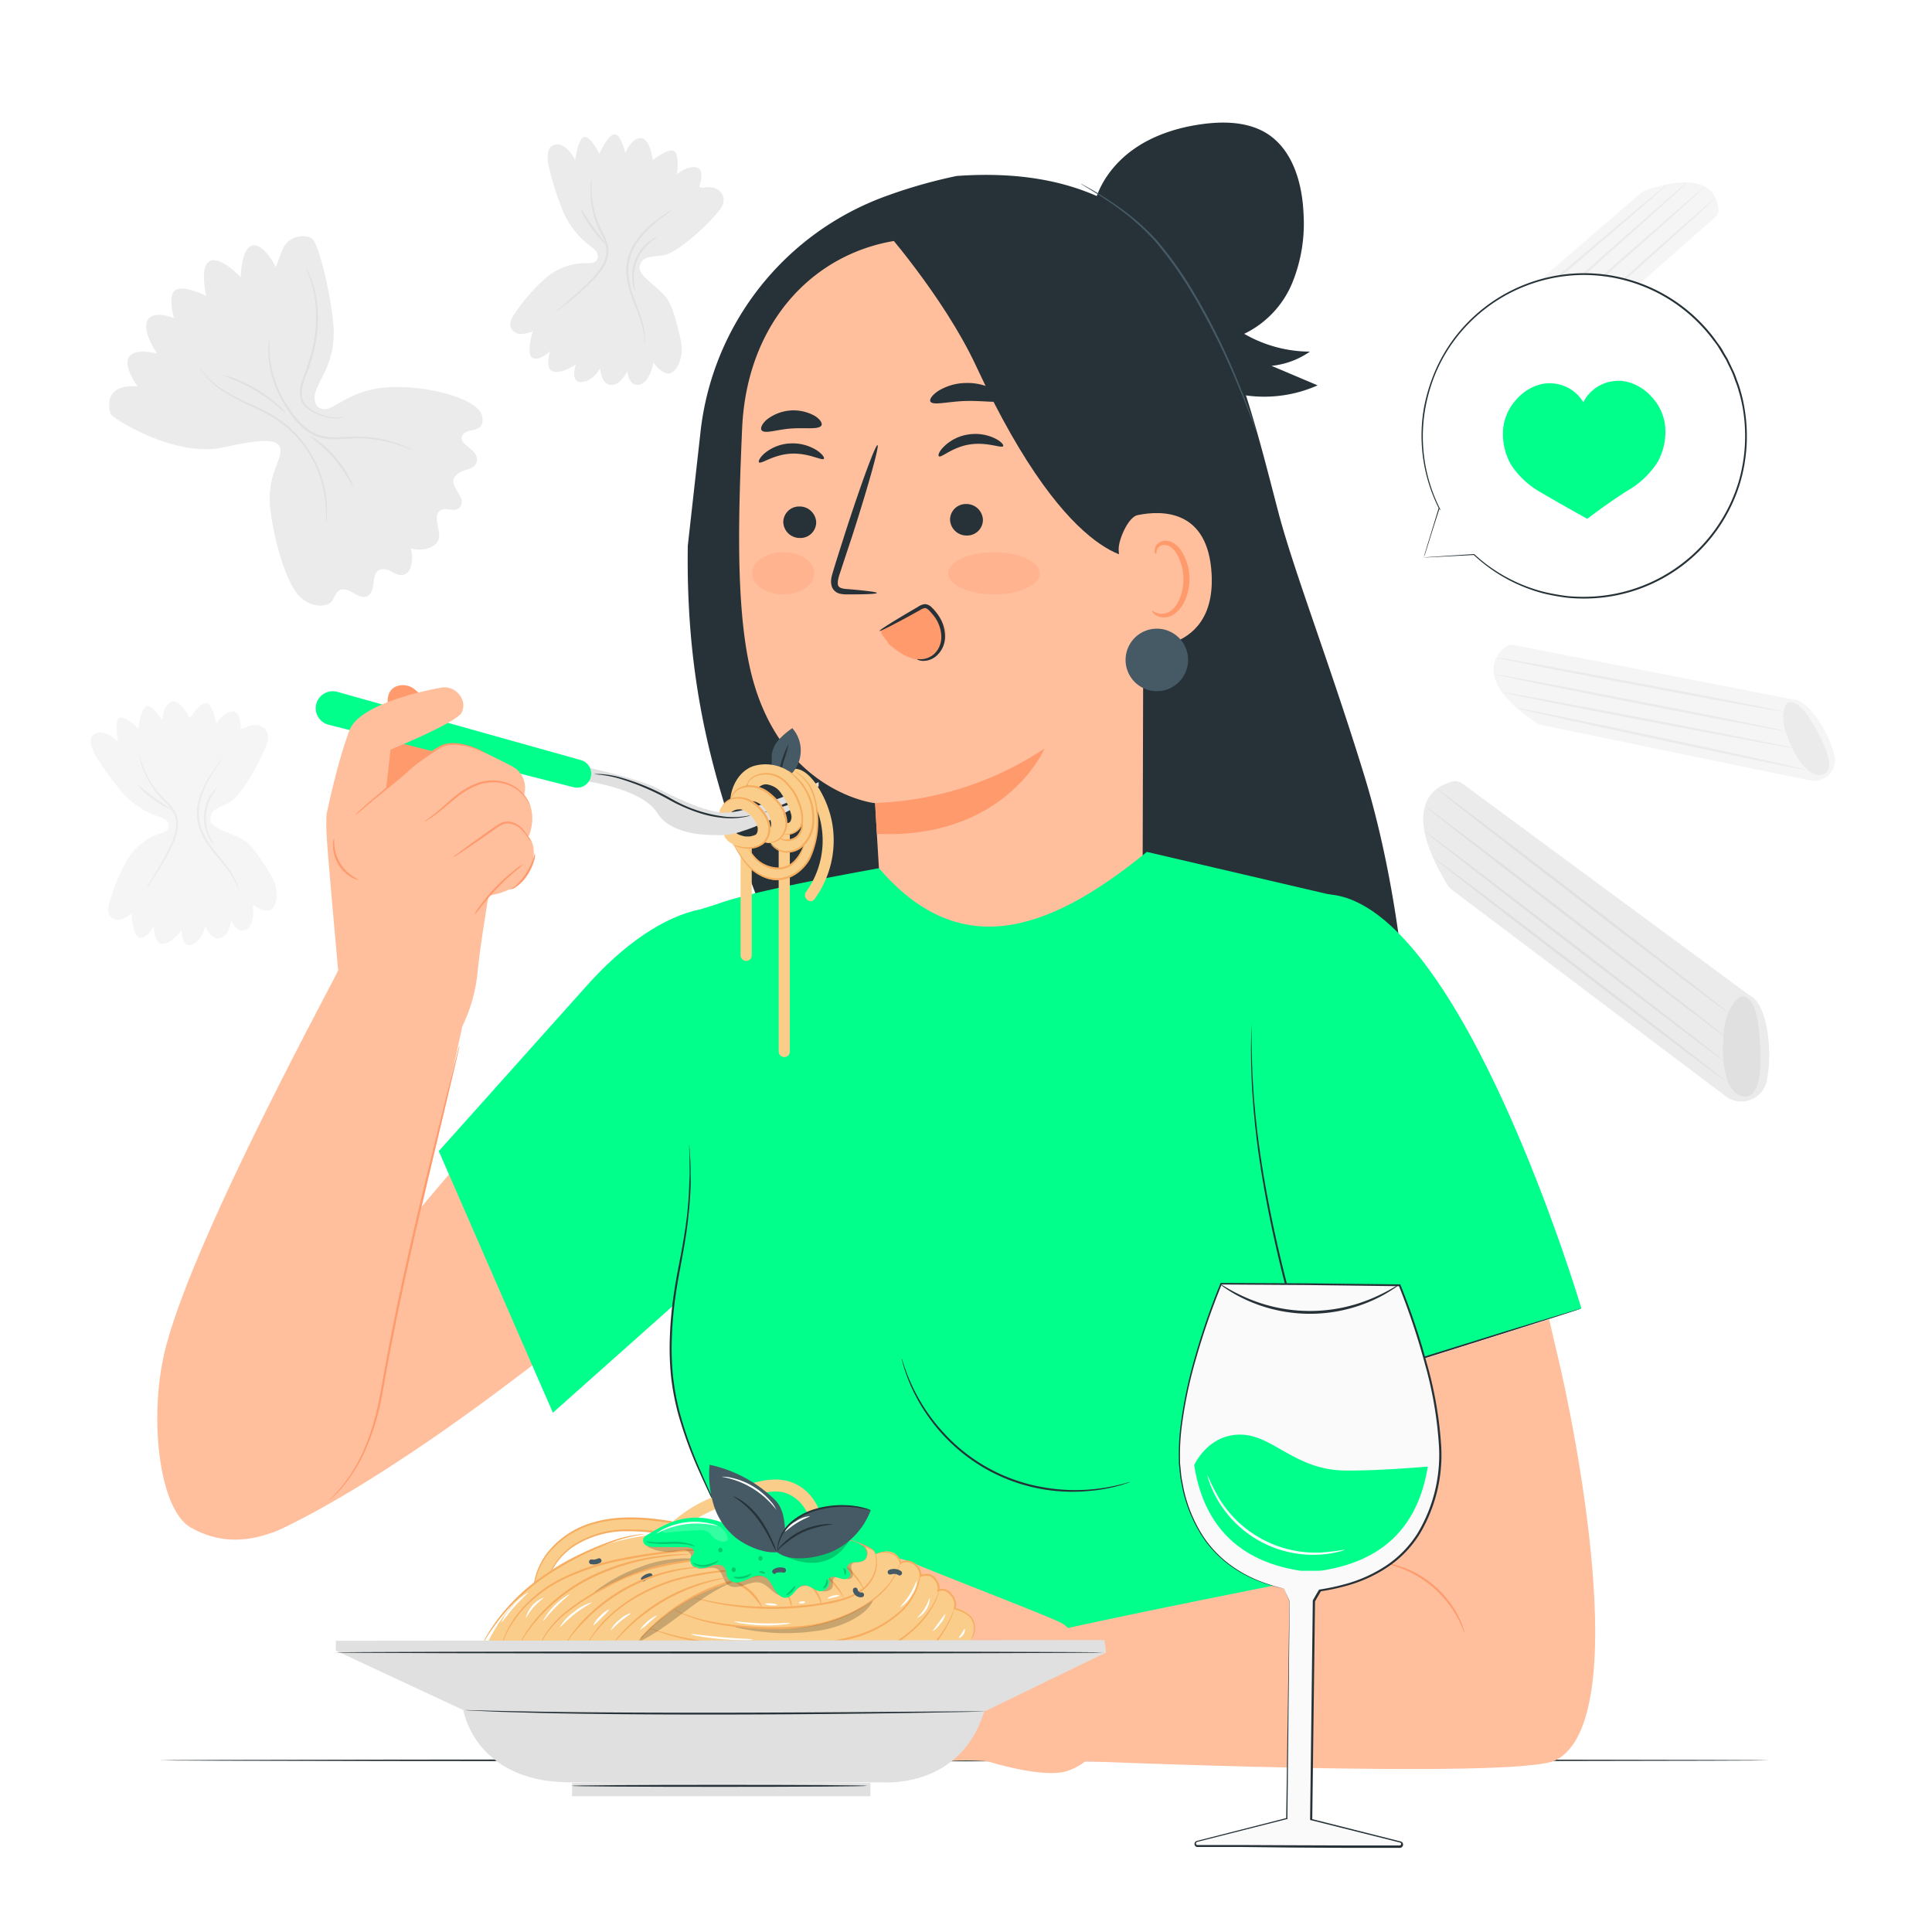 <svg class="animated" id="freepik_stories-pasta" xmlns="http://www.w3.org/2000/svg" viewBox="0 0 500 500" version="1.1" xmlns:xlink="http://www.w3.org/1999/xlink" xmlns:svgjs="http://svgjs.com/svgjs"><style>svg#freepik_stories-pasta:not(.animated) .animable {opacity: 0;}svg#freepik_stories-pasta.animated #freepik--speech-bubble--inject-154 {animation: 1.5s Infinite  linear floating;animation-delay: 0s;}            @keyframes floating {                0% {                    opacity: 1;                    transform: translateY(0px);                }                50% {                    transform: translateY(-10px);                }                100% {                    opacity: 1;                    transform: translateY(0px);                }            }        </style><g id="freepik--background-complete--inject-154" class="animable" style="transform-origin: 249.184px 159.919px;"><path d="M452.84,257.64l-74.31-54.82a3.24,3.24,0,0,0-2.73-.54c-4.12,1.07-13.93,5.89-1.07,26.95a3.35,3.35,0,0,0,.8.88l71.09,53.61a6.73,6.73,0,0,0,10.65-4.09C458.87,271.5,457.23,259.66,452.84,257.64Z" style="fill: rgb(235, 235, 235); transform-origin: 413.1px 243.626px;" id="elpeqhp1hxber" class="animable"></path><path d="M454.91,264.24c.06.33,2.89,19.4-3.12,19.52s-6.47-11.49-5.53-17.87,4.29-8,4.29-8S453.62,256.94,454.91,264.24Z" style="fill: rgb(224, 224, 224); transform-origin: 450.755px 270.805px;" id="elt4j8u0qlunb" class="animable"></path><path d="M447.76,262.48c-.11.14-17.16-12.78-38.08-28.85S371.89,204.41,372,204.27s17.16,12.77,38.08,28.85S447.86,262.34,447.76,262.48Z" style="fill: rgb(224, 224, 224); transform-origin: 409.88px 233.375px;" id="elef386vctx2k" class="animable"></path><path d="M446.94,268.66c-.1.14-17.66-13.17-39.21-29.72s-38.93-30.1-38.82-30.24,17.66,13.17,39.21,29.73S447.05,268.52,446.94,268.66Z" style="fill: rgb(224, 224, 224); transform-origin: 407.925px 238.68px;" id="elxkqtwvboo18" class="animable"></path><path d="M446.07,274.56c-.1.14-17.53-13.07-38.91-29.5s-38.64-29.86-38.53-30,17.53,13.06,38.92,29.5S446.18,274.42,446.07,274.56Z" style="fill: rgb(224, 224, 224); transform-origin: 407.35px 244.81px;" id="el5omo1dcu7qp" class="animable"></path><path d="M446.65,279.86c-.11.14-17.18-12.75-38.13-28.79s-37.84-29.16-37.74-29.3,17.18,12.75,38.13,28.79S446.76,279.72,446.65,279.86Z" style="fill: rgb(224, 224, 224); transform-origin: 408.715px 250.815px;" id="eljilvoj3yiar" class="animable"></path><path d="M464,181l-72.36-14.1a2.59,2.59,0,0,0-2.16.55c-2.61,2.18-8,9,8.45,19.8a2.6,2.6,0,0,0,.88.36L468.45,202a5.37,5.37,0,0,0,6.28-6.59C473.1,189,467.87,181,464,181Z" style="fill: rgb(245, 245, 245); transform-origin: 430.703px 184.48px;" id="el07xobrqghdmt" class="animable"></path><path d="M467.76,185.08c.16.22,8.73,13,4.43,15.15s-8.6-6.07-10.11-11,.37-7.24.37-7.24S464.33,180.26,467.76,185.08Z" style="fill: rgb(235, 235, 235); transform-origin: 467.444px 191.135px;" id="elf04x3y0v2en" class="animable"></path><path d="M461.62,184.19c0,.17-16.67-2.82-37.15-6.67s-37.08-7.13-37-7.31,16.66,2.82,37.15,6.68S461.65,184,461.62,184.19Z" style="fill: rgb(235, 235, 235); transform-origin: 424.545px 177.2px;" id="el2rewerpgoy1" class="animable"></path><path d="M462.08,189.24c0,.17-16.93-3-37.74-7.07s-37.66-7.53-37.62-7.7,16.93,3,37.74,7.07S462.12,189.06,462.08,189.24Z" style="fill: rgb(235, 235, 235); transform-origin: 424.4px 181.855px;" id="el05j4dmxyub8b" class="animable"></path><path d="M464.92,193.75c0,.17-17.12-3-38.17-7s-38.09-7.44-38.06-7.61,17.13,2.95,38.18,7S465,193.58,464.92,193.75Z" style="fill: rgb(235, 235, 235); transform-origin: 426.805px 186.445px;" id="elnooujpko2j" class="animable"></path><path d="M467.15,199.18c0,.17-16.77-3.25-37.37-7.65s-37.27-8.11-37.24-8.28,16.77,3.25,37.37,7.65S467.19,199,467.15,199.18Z" style="fill: rgb(235, 235, 235); transform-origin: 429.845px 191.215px;" id="elh4odeturpc" class="animable"></path><path d="M393.12,101l50.78-44.8a2.39,2.39,0,0,0,.81-1.87c-.13-3.12-2.07-10.9-19.15-4.94a2.4,2.4,0,0,0-.76.44L375.38,92.5a4.93,4.93,0,0,0,1.29,8.26C382.25,103.17,391,103.83,393.12,101Z" style="fill: rgb(245, 245, 245); transform-origin: 409.194px 75.032px;" id="elg18u2xiagp8" class="animable"></path><path d="M388.06,101.46c-.24,0-14.35-.93-13.5-5.26s9.23-2.87,13.66-1.2,5.06,4.31,5.06,4.31S393.5,101.66,388.06,101.46Z" style="fill: rgb(235, 235, 235); transform-origin: 383.902px 97.41px;" id="elohonb9vqkg" class="animable"></path><path d="M392.16,97.48c-.11-.12,11.38-10.56,25.66-23.32s25.94-23,26.05-22.88S432.49,61.84,418.21,74.6,392.26,97.61,392.16,97.48Z" style="fill: rgb(235, 235, 235); transform-origin: 418.015px 74.38px;" id="el6fx4zrxp59x" class="animable"></path><path d="M388.22,95c-.11-.13,11.66-10.66,26.28-23.53s26.56-23.21,26.67-23.09S429.51,59,414.89,71.91,388.33,95.12,388.22,95Z" style="fill: rgb(235, 235, 235); transform-origin: 414.695px 71.69px;" id="ele3avx3lk0rf" class="animable"></path><path d="M383.34,94.53c-.1-.12,11.74-10.81,26.46-23.88s26.75-23.57,26.86-23.45S424.92,58,410.19,71.09,383.45,94.66,383.34,94.53Z" style="fill: rgb(235, 235, 235); transform-origin: 410px 70.865px;" id="elu2wk180oj3" class="animable"></path><path d="M378.14,93.12c-.1-.13,11.76-10.39,26.5-22.93s26.77-22.61,26.87-22.48S419.76,58.1,405,70.64,378.25,93.24,378.14,93.12Z" style="fill: rgb(235, 235, 235); transform-origin: 404.825px 70.415px;" id="elntk4jcwtkk" class="animable"></path><path d="M28.6,107.07c.28,1.07,16.66,11.54,29.28,8.7s14.81-1.71,14.7,1.16-3.74,6.84-2.56,15.4c1.36,9.91,4.46,18.89,7.47,22s7.83,3.12,8.87.51,2.52-2.89,4.75-1.56,5.13,2.76,5.61-2.82,5.3-2.1,5.3-2.1,3.55,1.94,4.41-2.15c.76-3.59-.59-4.33.09-4.19,3.16.69,6.3-.31,7-2.42s-1.51-5.64.15-7.27,4.35.93,5.64-1.5-3.63-5.24-1.45-7.63,5.26-1.18,5.58-4.11-4.91-3.91-3.83-6.31,5.88-.24,5.21-4.93-14.56-8.33-24.69-7.6c-7.28.52-10.91,3.39-14.37,5.16-2.88,1.48-5.16-.58-4.07-4.07s5.45-8.28,4.57-17.54S82.4,63.53,81,62s-6.41-1.41-8,2.84L71.4,69.12s-3.17-6.31-6.1-5.59-3,8.21-3,8.21-5.23-5.59-8-4.18-.94,9-.94,9-5.34-2.72-7.76-1.6-.58,7.35-.58,7.35-5.47-2.25-6.89.65,2.49,8.52,2.49,8.52-5.77-1.54-7.28.94S35.6,100,35.6,100,26.35,98.73,28.6,107.07Z" style="fill: rgb(235, 235, 235); transform-origin: 76.566px 108.92px;" id="elykrgt9bmpt" class="animable"></path><path d="M84.39,135.54a21,21,0,0,1,0-2.18,31.22,31.22,0,0,0-.55-5.91A29.83,29.83,0,0,0,81,119.2a29.41,29.41,0,0,0-6.59-8.4,30.93,30.93,0,0,0-4.54-3.2c-1.56-.9-3.14-1.65-4.64-2.36a55.29,55.29,0,0,1-7.83-4.19A19.54,19.54,0,0,1,53,97,14.42,14.42,0,0,1,52,95.64a2.76,2.76,0,0,1-.25-.51c.05,0,.43.66,1.32,1.74a20.56,20.56,0,0,0,4.47,3.86,58.9,58.9,0,0,0,7.82,4.06c1.51.7,3.1,1.45,4.69,2.35a31.15,31.15,0,0,1,4.63,3.26,29.66,29.66,0,0,1,9.54,17,28.07,28.07,0,0,1,.39,6c0,.71-.12,1.25-.16,1.62A2.18,2.18,0,0,1,84.39,135.54Z" style="fill: rgb(224, 224, 224); transform-origin: 68.193px 115.335px;" id="elkhplhrkv6lf" class="animable"></path><path d="M107.05,116.63s-.71-.29-2-.79a35.7,35.7,0,0,0-5.61-1.68,33.6,33.6,0,0,0-8.63-.66,48.17,48.17,0,0,1-5.17.15,11.21,11.21,0,0,1-5.39-1.56,16.5,16.5,0,0,1-4.15-3.76,32.23,32.23,0,0,1-2.91-4.3A29.21,29.21,0,0,1,70,95.85a22.47,22.47,0,0,1-.5-5.88,13.64,13.64,0,0,1,.15-1.6,2.57,2.57,0,0,1,.11-.55c.06,0,0,.77,0,2.15a24.26,24.26,0,0,0,.66,5.8,29.73,29.73,0,0,0,3.21,8A32.23,32.23,0,0,0,76.51,108a15.91,15.91,0,0,0,4,3.63,10.76,10.76,0,0,0,5.14,1.5c1.76.1,3.48-.06,5.12-.12a32.19,32.19,0,0,1,8.73.78,31.46,31.46,0,0,1,5.61,1.85c.63.29,1.12.53,1.44.7A3.15,3.15,0,0,1,107.05,116.63Z" style="fill: rgb(224, 224, 224); transform-origin: 88.263px 102.225px;" id="elj8yi3o3e22r" class="animable"></path><path d="M74.06,107a24.06,24.06,0,0,1-2.21-1.81,46.52,46.52,0,0,0-5.58-4,47.43,47.43,0,0,0-6.13-3.06,22.68,22.68,0,0,1-2.64-1.1,11.79,11.79,0,0,1,2.78.75,35.13,35.13,0,0,1,6.27,3,34.64,34.64,0,0,1,5.55,4.15A10.86,10.86,0,0,1,74.06,107Z" style="fill: rgb(224, 224, 224); transform-origin: 65.78px 102.015px;" id="el8ezfb2a9nne" class="animable"></path><path d="M91.53,126.34a50.42,50.42,0,0,0-4.88-7.44,50.45,50.45,0,0,0-6.52-6.07,9.45,9.45,0,0,1,2.26,1.37,26.66,26.66,0,0,1,8.17,9.68A9.5,9.5,0,0,1,91.53,126.34Z" style="fill: rgb(224, 224, 224); transform-origin: 85.83px 119.585px;" id="elt30fjn0bf8" class="animable"></path><path d="M79.14,69.31a2.46,2.46,0,0,1,.26.42c.15.28.38.7.65,1.26a25.91,25.91,0,0,1,1.62,4.93,35,35,0,0,1-1,17c-.46,1.62-1,3.16-1.59,4.62a11.71,11.71,0,0,0-1,4.29,4.65,4.65,0,0,0,1.56,3.46,9.55,9.55,0,0,0,3,1.77,11.71,11.71,0,0,0,5,1,6.12,6.12,0,0,0,1.79-.51,1.59,1.59,0,0,1-.41.28,3.91,3.91,0,0,1-1.36.44,11.39,11.39,0,0,1-5.12-.89,10,10,0,0,1-3.15-1.8A5.74,5.74,0,0,1,78.08,104a5.33,5.33,0,0,1-.5-2.14,12.11,12.11,0,0,1,1-4.48c.57-1.47,1.11-3,1.57-4.58A36.12,36.12,0,0,0,81.3,76a29.94,29.94,0,0,0-1.45-4.93A15.08,15.08,0,0,1,79.14,69.31Z" style="fill: rgb(224, 224, 224); transform-origin: 83.505px 88.8px;" id="elst87e2f5kp" class="animable"></path><path d="M142.89,37.73c-.93.52-1.13,1.8-1.16,2.9a9.43,9.43,0,0,0,.34,2.64,71.09,71.09,0,0,0,3.66,11.43,21.91,21.91,0,0,0,6.68,8.71A8.07,8.07,0,0,1,154.23,65a2.07,2.07,0,0,1,.25,2.26c-.62.94-2,.87-3.11.84A16,16,0,0,0,141,72.14a47.77,47.77,0,0,0-7.48,8.56c-.95,1.28-1.94,2.93-1.21,4.34a2.92,2.92,0,0,0,2.6,1.39,8.75,8.75,0,0,0,3-.7s-1.81,5.63-.19,6.82,4.64-1.61,4.64-1.61-1.62,5.08,1.18,5.29,5.51-2,5.51-2-1.66,4.64,1.33,4.64,4.93-3.56,4.93-3.56.22,4.21,2.81,4.32S162.34,96,162.34,96s.3,4.1,3.1,3.56,3.67-5.72,3.67-5.72,2.57,3.77,4.74,2.59a4.64,4.64,0,0,0,1.76-2.17,9.48,9.48,0,0,0,.62-5.92c-.68-3.31-2.12-9.31-3.88-11.45-2.48-3-7.45-5.78-6.8-8s1.84-2.35,5.94-2.78,13.82-9.93,15.33-12.63S186,47.65,182,48.62l-1.08-.22s1.73-4.53-.65-5.07-5.07,1.76-5.07,1.76.75-5.11-.76-6-5.5,2.37-5.5,2.37-.65-5.72-3.13-5.72-4,3.89-4,3.89-1.08-5-2.81-4.86-3.88,5-3.88,5-2.27-4.54-3.89-4.32-2.37,5.94-2.37,5.94S146.14,35.91,142.89,37.73Z" style="fill: rgb(235, 235, 235); transform-origin: 159.67px 67.2px;" id="elr1hxxx3dhiq" class="animable"></path><path d="M173.85,54.33a10.08,10.08,0,0,1-1.22,1c-.8.62-2,1.5-3.35,2.68A23.83,23.83,0,0,0,165,62.66a13.11,13.11,0,0,0-2.41,7.16,21.2,21.2,0,0,0,1.59,7.5c.81,2.25,1.61,4.28,2.08,6a16.23,16.23,0,0,1,.67,4.27,8.63,8.63,0,0,1-.06,1.18,1.27,1.27,0,0,1-.06.4,12.33,12.33,0,0,1-.08-1.57,19,19,0,0,0-.82-4.17c-.51-1.74-1.34-3.73-2.18-6a21.21,21.21,0,0,1-1.67-7.68,13.43,13.43,0,0,1,2.55-7.42,22.89,22.89,0,0,1,4.4-4.66c1.42-1.16,2.63-2,3.47-2.57A8.14,8.14,0,0,1,173.85,54.33Z" style="fill: rgb(224, 224, 224); transform-origin: 167.955px 71.75px;" id="elt250x8xp89s" class="animable"></path><path d="M164.47,75.5a5.73,5.73,0,0,1-.75-2.35A11.2,11.2,0,0,1,168,62.47a5.86,5.86,0,0,1,2.16-1.19c0,.08-.8.5-1.93,1.48a11.87,11.87,0,0,0-4.13,10.34C164.24,74.59,164.55,75.48,164.47,75.5Z" style="fill: rgb(224, 224, 224); transform-origin: 166.87px 68.39px;" id="eles8gv4brb34" class="animable"></path><path d="M153.09,46.34a13.13,13.13,0,0,1,0,1.61,27.1,27.1,0,0,0,.28,4.34,24.11,24.11,0,0,0,1.8,6.16c.48,1.11,1.12,2.23,1.62,3.48a7.48,7.48,0,0,1,.6,4.16,9.24,9.24,0,0,1-1.72,3.83,24.59,24.59,0,0,1-2.53,2.93,60.42,60.42,0,0,1-4.82,4.39c-1.43,1.17-2.62,2.09-3.45,2.71a8.22,8.22,0,0,1-1.32.92,10.14,10.14,0,0,1,1.2-1.08L148.05,77c1.39-1.22,3-2.68,4.72-4.44a27.23,27.23,0,0,0,2.46-2.89A9.07,9.07,0,0,0,156.85,66a7.18,7.18,0,0,0-.56-3.89c-.48-1.21-1.11-2.34-1.59-3.48a23.2,23.2,0,0,1-1.72-6.3,22.07,22.07,0,0,1-.12-4.4c0-.52.09-.92.14-1.19A1.19,1.19,0,0,1,153.09,46.34Z" style="fill: rgb(224, 224, 224); transform-origin: 150.507px 63.605px;" id="el4okl40ky846" class="animable"></path><path d="M156.73,63.16A18.86,18.86,0,0,1,153,58.9a18.61,18.61,0,0,1-2.78-5c.13-.07,1.39,2.13,3.21,4.66S156.85,63.06,156.73,63.16Z" style="fill: rgb(224, 224, 224); transform-origin: 153.478px 58.529px;" id="el4kta6zxkqii" class="animable"></path><path d="M23.94,190.46c-.7.77-.49,2-.18,3a9.33,9.33,0,0,0,1.12,2.34,70.66,70.66,0,0,0,6.89,9.4,21.32,21.32,0,0,0,8.85,6,7.85,7.85,0,0,1,2.16.88,2,2,0,0,1,.91,2c-.27,1.06-1.56,1.41-2.6,1.73a15.61,15.61,0,0,0-8.32,7A46.13,46.13,0,0,0,28.51,233c-.48,1.47-.88,3.29.22,4.37a2.85,2.85,0,0,0,2.83.49,8.32,8.32,0,0,0,2.54-1.58s.07,5.75,1.93,6.35,3.78-2.91,3.78-2.91.07,5.17,2.72,4.51S47,240.6,47,240.6s-.11,4.79,2.65,3.87,3.45-4.8,3.45-4.8,1.49,3.81,3.92,3.11,2.81-4.59,2.81-4.59,1.53,3.7,3.95,2.34,1.62-6.41,1.62-6.41,3.54,2.69,5.17.93a4.52,4.52,0,0,0,1-2.54,9.17,9.17,0,0,0-1.25-5.65c-1.65-2.84-4.82-7.93-7.1-9.36-3.22-2-8.64-3-8.74-5.29s1-2.73,4.62-4.4,9.68-13.4,10.24-16.36-2.59-5.11-6-3l-1.06.13s.19-4.71-2.16-4.47-4.14,3.18-4.14,3.18-.87-4.94-2.53-5.27-4.35,3.89-4.35,3.89-2.36-5.08-4.64-4.31-2.49,4.81-2.49,4.81-2.52-4.25-4.08-3.62-2.06,5.78-2.06,5.78-3.48-3.48-4.91-2.79-.36,6.21-.36,6.21S26.37,187.79,23.94,190.46Z" style="fill: rgb(245, 245, 245); transform-origin: 47.545px 213.054px;" id="el4i3iywle235" class="animable"></path><path d="M57.58,196.23a8.37,8.37,0,0,1-.82,1.3c-.54.82-1.36,2-2.26,3.5a23.62,23.62,0,0,0-2.48,5.6A12.77,12.77,0,0,0,52,214a20.69,20.69,0,0,0,3.78,6.43c1.44,1.82,2.8,3.44,3.78,4.92a16.1,16.1,0,0,1,1.93,3.74,8.33,8.33,0,0,1,.3,1.1,1.62,1.62,0,0,1,.07.39,20.4,20.4,0,0,0-2.61-5c-1-1.43-2.37-3-3.85-4.83a20.78,20.78,0,0,1-3.9-6.57,13.06,13.06,0,0,1,.06-7.62,22.28,22.28,0,0,1,2.63-5.66c1-1.5,1.81-2.65,2.41-3.43A8.34,8.34,0,0,1,57.58,196.23Z" style="fill: rgb(235, 235, 235); transform-origin: 56.411px 213.405px;" id="elw50pfcud1p" class="animable"></path><path d="M55.45,218.63A5.53,5.53,0,0,1,54,216.69a10.91,10.91,0,0,1,.65-11.15,5.8,5.8,0,0,1,1.63-1.77c.07.06-.58.72-1.32,2a11.57,11.57,0,0,0-.62,10.8C55,217.86,55.52,218.58,55.45,218.63Z" style="fill: rgb(235, 235, 235); transform-origin: 54.528px 211.2px;" id="el2076hsrv7qx" class="animable"></path><path d="M36,195.26a14.27,14.27,0,0,1,.47,1.49,24.46,24.46,0,0,0,1.6,3.91,23.06,23.06,0,0,0,3.55,5.12c.78.88,1.71,1.71,2.57,2.72A7.24,7.24,0,0,1,46,212.15a9.15,9.15,0,0,1-.4,4.06,25.77,25.77,0,0,1-1.43,3.48,61.78,61.78,0,0,1-3.1,5.53c-1,1.52-1.77,2.73-2.34,3.55A9.4,9.4,0,0,1,37.8,230a9.37,9.37,0,0,1,.77-1.37l2.2-3.64c.91-1.54,2-3.4,3-5.54a24.41,24.41,0,0,0,1.38-3.42,8.83,8.83,0,0,0,.38-3.83,6.91,6.91,0,0,0-1.71-3.41c-.82-1-1.74-1.81-2.54-2.71a22.45,22.45,0,0,1-3.52-5.29,21.15,21.15,0,0,1-1.47-4c-.11-.49-.2-.87-.23-1.13S36,195.26,36,195.26Z" style="fill: rgb(235, 235, 235); transform-origin: 41.037px 212.63px;" id="elhgpxc3ki7b" class="animable"></path><path d="M44.52,209.64a18,18,0,0,1-4.8-2.75,18.21,18.21,0,0,1-4.09-3.73c.11-.11,1.95,1.53,4.4,3.31S44.6,209.51,44.52,209.64Z" style="fill: rgb(235, 235, 235); transform-origin: 40.076px 206.397px;" id="eln29gl3rxrzh" class="animable"></path></g><g id="freepik--Table--inject-154" class="animable" style="transform-origin: 249.675px 455.57px;"><path d="M458.06,455.57c0,.14-93.31.26-208.38.26s-208.39-.12-208.39-.26,93.29-.26,208.39-.26S458.06,455.42,458.06,455.57Z" style="fill: rgb(38, 50, 56); transform-origin: 249.675px 455.57px;" id="elu74np69cw" class="animable"></path></g><g id="freepik--speech-bubble--inject-154" class="animable animator-active" style="transform-origin: 409.988px 112.804px;"><path d="M368.42,144.33l13-.76a42,42,0,1,0-9-12.06v0Z" style="fill: rgb(255, 255, 255); transform-origin: 410.036px 112.827px;" id="eloonmqwbw5yg" class="animable"></path><path d="M368.42,144.33l.24-.81c.17-.57.42-1.38.74-2.45l2.93-9.61.06-.18.13.14v0l-.17.12a41.93,41.93,0,0,1-4.44-20.13,41.31,41.31,0,0,1,.72-6.48,45.94,45.94,0,0,1,1.91-6.72,41.55,41.55,0,0,1,7.75-13.09,42.28,42.28,0,0,1,30.92-14.41,42.21,42.21,0,0,1,34.37,16.74c.51.71,1,1.39,1.53,2.1s.89,1.48,1.33,2.22l.67,1.11.55,1.15c.37.78.74,1.55,1.1,2.32s.6,1.59.9,2.38a20.56,20.56,0,0,1,.79,2.41,36.4,36.4,0,0,1,1.09,4.9,42.88,42.88,0,0,1-1.3,19.28,42.16,42.16,0,0,1-37.42,29.49,45.33,45.33,0,0,1-7-.09,53.86,53.86,0,0,1-6.42-1.15,41.92,41.92,0,0,1-18-9.94l.08,0-9.73.51-2.47.12-.83,0,.87-.07,2.5-.17,9.65-.63h.05l0,0a41.75,41.75,0,0,0,18,9.77,55.28,55.28,0,0,0,6.38,1.13,45.75,45.75,0,0,0,6.94.06,41.79,41.79,0,0,0,28.06-13.65,42,42,0,0,0,8.93-15.61,42.45,42.45,0,0,0,1.27-19A37.09,37.09,0,0,0,450,101.3a20.11,20.11,0,0,0-.79-2.38c-.29-.78-.55-1.58-.88-2.36s-.72-1.52-1.09-2.28l-.55-1.15L446,92c-.43-.73-.87-1.46-1.31-2.19s-1-1.38-1.51-2.07a41.79,41.79,0,0,0-34-16.57,41.88,41.88,0,0,0-30.61,14.21,41.15,41.15,0,0,0-7.71,12.94A46.55,46.55,0,0,0,369,105a41.61,41.61,0,0,0,3.56,26.44l.34.71-.52-.59h0l.18,0c-1.33,4.14-2.35,7.33-3,9.49l-.79,2.46C368.53,144,368.42,144.33,368.42,144.33Z" style="fill: rgb(38, 50, 56); transform-origin: 409.988px 112.804px;" id="el2ws51q3dals" class="animable"></path><path d="M430.86,109.69a12.94,12.94,0,0,0-3.44-7,12.53,12.53,0,0,0-6.59-3.94,10.3,10.3,0,0,0-7.88,1.66,10.17,10.17,0,0,0-3.19,3.7,10.09,10.09,0,0,0-3.05-3.22,10.28,10.28,0,0,0-7.93-1.45,12.53,12.53,0,0,0-6.48,4.11,13,13,0,0,0-3.25,7.13,15.85,15.85,0,0,0,2.1,9.74,22.47,22.47,0,0,0,7.83,7.14c5.1,3,11.81,6.71,11.81,6.71s5.57-4.28,10.58-7.39a22.46,22.46,0,0,0,7.65-7.36A15.9,15.9,0,0,0,430.86,109.69Z" style="fill: rgb(0, 255, 139); transform-origin: 409.982px 116.413px;" id="elt1qhvgn6g4l" class="animable"></path></g><g id="freepik--Character--inject-154" class="animable" style="transform-origin: 226.769px 246.182px;"><path d="M353.09,200.75c-8.66-28.23-18.26-53-22.2-68-11.11-42.35-21.37-91.64-83.3-87.21a131,131,0,0,0-18.2,5.18,73.5,73.5,0,0,0-48.08,60.9L178,141.24c-.64,43.42,10,70.53,22.06,101.89.05.12,0-.07,0,0l134.3,16.57h29.53S362,229.78,353.09,200.75Z" style="fill: rgb(38, 50, 56); transform-origin: 270.931px 152.481px;" id="el5qfwcncpjmp" class="animable"></path><path d="M239.35,61.71l3.87-3.7,41.87,16.88a11.69,11.69,0,0,1,11,11.31l-.37,136.42c.05,9.25-1.8,17.26-7.38,24.63L282.49,255c-13.4,17.7-41,16.24-51.6-3.26a15.16,15.16,0,0,1-1.48-3.53,29,29,0,0,1-.62-3c-1.25-11-1.32-20.49-1.32-20.49-.74-12.05-1-17-1-16.88s-25.65-2.95-32.58-35.87c-3.45-16.37-2.8-38.89-1.83-61.06C193.41,80.21,214.69,61.68,239.35,61.71Z" style="fill: rgb(255, 191, 157); transform-origin: 243.688px 162.693px;" id="elfr8oo4h5pgo" class="animable"></path><path d="M245.87,134.5a4.26,4.26,0,0,0,4.32,4.09,4.07,4.07,0,0,0,4.19-4.06,4.26,4.26,0,0,0-4.31-4.09A4.08,4.08,0,0,0,245.87,134.5Z" style="fill: rgb(38, 50, 56); transform-origin: 250.125px 134.515px;" id="eltp0k4b1jru" class="animable"></path><path d="M202.71,135.14a4.26,4.26,0,0,0,4.32,4.09,4.08,4.08,0,0,0,4.2-4.06,4.27,4.27,0,0,0-4.32-4.09A4.09,4.09,0,0,0,202.71,135.14Z" style="fill: rgb(38, 50, 56); transform-origin: 206.97px 135.155px;" id="eldttxug6ssw8" class="animable"></path><path d="M196.45,119.65c.56.53,3.66-2,8.24-2.24s8.05,1.91,8.52,1.32c.23-.26-.36-1.23-1.87-2.22a11.71,11.71,0,0,0-6.86-1.75,11.2,11.2,0,0,0-6.52,2.48C196.61,118.39,196.18,119.42,196.45,119.65Z" style="fill: rgb(38, 50, 56); transform-origin: 204.816px 117.232px;" id="elwew1jlgjkf" class="animable"></path><path d="M243,118.09c.61.47,3.44-2.38,8-3.07s8.2,1.07,8.61.44c.2-.29-.48-1.2-2.1-2a11.71,11.71,0,0,0-7-1,11.33,11.33,0,0,0-6.24,3.13C243,116.82,242.69,117.89,243,118.09Z" style="fill: rgb(38, 50, 56); transform-origin: 251.266px 115.222px;" id="elko1gei3plwb" class="animable"></path><path d="M226.93,153.46c0-.26-2.87-.61-7.51-1-1.17-.06-2.29-.24-2.53-1s.11-2.11.61-3.5q1.42-4.34,3-9.08c4.16-12.92,7.12-23.52,6.6-23.68s-4.33,10.18-8.49,23.09c-1,3.19-2,6.22-2.87,9.13-.37,1.35-1.06,2.89-.37,4.62a2.92,2.92,0,0,0,2,1.61,8.23,8.23,0,0,0,2,.18C224,153.84,226.92,153.72,226.93,153.46Z" style="fill: rgb(38, 50, 56); transform-origin: 221.117px 134.516px;" id="ela3wg5xzcnxe" class="animable"></path><path d="M226.48,207.81a84.52,84.52,0,0,0,43.84-14.08s-10,23.53-43.38,22.08Z" style="fill: rgb(255, 154, 108); transform-origin: 248.4px 204.802px;" id="el1cqwmlqzrw7" class="animable"></path><path d="M240.77,103.88c.59,1.18,4.54,0,9.38-.11s8.9.77,9.36-.43c.2-.57-.65-1.63-2.38-2.58a14.46,14.46,0,0,0-7.23-1.64,14.08,14.08,0,0,0-7,2C241.24,102.22,240.51,103.33,240.77,103.88Z" style="fill: rgb(38, 50, 56); transform-origin: 250.129px 101.755px;" id="eloho5c6r131" class="animable"></path><path d="M197.11,111.37c.86,1,4-.24,7.75-.48s7,.34,7.73-.78c.29-.55-.27-1.56-1.72-2.48a11.27,11.27,0,0,0-12.47,1C197.12,109.78,196.73,110.88,197.11,111.37Z" style="fill: rgb(38, 50, 56); transform-origin: 204.818px 108.98px;" id="elahesno6np7n" class="animable"></path><path d="M295.29,144.42s-17.62,4.26-42.63-49.6c-8.52-18.33-25-36.81-25-36.81l15.51-2.23s46.25,13,47,13.61,11.67,23.92,11.67,23.92Z" style="fill: rgb(38, 50, 56); transform-origin: 264.75px 100.14px;" id="el5slav52zjsw" class="animable"></path><path d="M289.51,142.26c-.11-2.47,2.45-8.44,4.87-8.94,6.47-1.34,18.24-1.41,19.18,15.14,1.28,22.61-21.69,19.24-21.77,18.59S289.92,150.8,289.51,142.26Z" style="fill: rgb(255, 191, 157); transform-origin: 301.559px 150.195px;" id="el7lp4xti60pj" class="animable"></path><path d="M298.22,158.09c.09-.08.41.25,1.09.52a4,4,0,0,0,2.95-.11c2.34-1,4.13-4.92,4-9a13.07,13.07,0,0,0-1.42-5.58c-.78-1.61-1.92-2.71-3.14-2.85a2,2,0,0,0-2.26,1.21c-.27.65-.1,1.09-.22,1.14s-.5-.35-.37-1.3a2.54,2.54,0,0,1,.81-1.47,3,3,0,0,1,2.14-.7c1.75,0,3.41,1.54,4.32,3.28a13.42,13.42,0,0,1,1.72,6.22c.11,4.57-2,9-5.19,10.1a4.23,4.23,0,0,1-3.64-.4C298.29,158.64,298.14,158.14,298.22,158.09Z" style="fill: rgb(255, 154, 108); transform-origin: 303.022px 149.866px;" id="ela2fog9aalz" class="animable"></path><path d="M307.48,170.79a8.09,8.09,0,1,1-8.09-8.09A8.09,8.09,0,0,1,307.48,170.79Z" style="fill: rgb(69, 90, 100); transform-origin: 299.39px 170.79px;" id="el5xo1so07743" class="animable"></path><g id="elgvm86sdpn4a"><g style="opacity: 0.31; transform-origin: 257.24px 148.38px;" class="animable"><path d="M269.1,148.38c0,3-5.31,5.45-11.86,5.45s-11.86-2.44-11.86-5.45,5.31-5.45,11.86-5.45S269.1,145.37,269.1,148.38Z" style="fill: rgb(255, 151, 114); transform-origin: 257.24px 148.38px;" id="eljgz405tc8k" class="animable"></path></g></g><g id="elcmhwaa0y7d"><g style="opacity: 0.31; transform-origin: 202.715px 148.38px;" class="animable"><path d="M210.77,148.38c0,3-3.61,5.45-8.06,5.45s-8.05-2.44-8.05-5.45,3.6-5.45,8.05-5.45S210.77,145.37,210.77,148.38Z" style="fill: rgb(255, 151, 114); transform-origin: 202.715px 148.38px;" id="elz66a8hopkl" class="animable"></path></g></g><path d="M329.06,94.68A21,21,0,0,0,339,91,34.22,34.22,0,0,1,322,86.39a25.38,25.38,0,0,0,12.44-13.18,40.8,40.8,0,0,0,2.9-18.15c-.36-7.8-2.82-16.28-9.41-20.48-4.77-3-10.81-3.23-16.42-2.51-6.49.84-12.94,2.84-18.27,6.65s-9.44,9.55-10.43,16L310,98a34,34,0,0,0,31,1.73Z" style="fill: rgb(38, 50, 56); transform-origin: 311.905px 67.195px;" id="elqeo1u575k5i" class="animable"></path><path d="M325.16,111.68a5.36,5.36,0,0,1-.33-.75l-.84-2.2c-.74-1.9-1.79-4.66-3.2-8a185.28,185.28,0,0,0-12.67-25.47A100.69,100.69,0,0,0,299,62.51,61.35,61.35,0,0,0,289.54,54c-2.94-2.15-5.44-3.72-7.17-4.79l-2-1.22a4.44,4.44,0,0,1-.69-.45,5.34,5.34,0,0,1,.74.36c.48.25,1.17.63,2.06,1.14,1.77,1,4.31,2.54,7.29,4.67a59.81,59.81,0,0,1,9.63,8.5A97.31,97.31,0,0,1,308.56,75a172.16,172.16,0,0,1,12.57,25.61c1.37,3.39,2.36,6.17,3.05,8.09.31.94.57,1.68.75,2.23A4.05,4.05,0,0,1,325.16,111.68Z" style="fill: rgb(69, 90, 100); transform-origin: 302.42px 79.61px;" id="elw4le5m9qz0a" class="animable"></path><path d="M243.62,160.58c-1.32-1.93-1.91-4.14-4.14-3.74-2.71.49-7.87,4.15-11.32,6.11-.68.91,1.22,2.57,1.55,3.23s.08.34.63.78c2,1.59,4.08,3.17,6.56,3.63a6.69,6.69,0,0,0,6.92-2.94A6.84,6.84,0,0,0,243.62,160.58Z" style="fill: rgb(255, 154, 108); transform-origin: 236.361px 163.755px;" id="elkfhkg17w14j" class="animable"></path><path d="M237.34,170.6c0-.09.49.05,1.3,0a5.32,5.32,0,0,0,3.07-1.31,5.94,5.94,0,0,0,1.9-4.44,9,9,0,0,0-2.11-5.67c-.68-.81-1.51-1.87-2.15-1.81a3.28,3.28,0,0,0-1.25.53l-1.35.74c-1.76,1-3.35,1.83-4.69,2.54-2.69,1.42-4.38,2.23-4.45,2.11s1.49-1.17,4.08-2.75c1.3-.79,2.85-1.72,4.58-2.73l1.33-.78a3.93,3.93,0,0,1,1.7-.68,2.48,2.48,0,0,1,1.83.86,15.22,15.22,0,0,1,1.19,1.33,9.76,9.76,0,0,1,2.25,6.35,6.58,6.58,0,0,1-2.39,5,5.3,5.3,0,0,1-3.54,1.15C237.75,170.93,237.32,170.65,237.34,170.6Z" style="fill: rgb(38, 50, 56); transform-origin: 236.089px 163.698px;" id="elujphlx2nk2i" class="animable"></path><path d="M87.51,251.12c-.44,1.52-36.33,66.81-44.43,96.85-4.87,18-2,42.57,6.19,47.3,14.31,8.24,28.39-1.2,37.47-8.95s33.52-123.58,33.52-123.58Z" style="fill: rgb(255, 191, 157); transform-origin: 80.48px 324.79px;" id="eljhnc669004" class="animable"></path><path d="M175.72,252.08a52.15,52.15,0,0,0-20.22,9c-9.57,7.17-47.65,52.73-47.65,52.73L85.6,327.09,70.46,396.67s15.16-5.89,45.93-27.55a625.18,625.18,0,0,0,49.42-38.78Z" style="fill: rgb(255, 191, 157); transform-origin: 123.09px 324.375px;" id="el40vbmewml0e" class="animable"></path><path d="M118.86,270.67a1.47,1.47,0,0,1,0,.32c0,.24-.12.54-.2.92-.19.84-.46,2-.81,3.53-.73,3.1-1.79,7.51-3.08,13-2.62,10.93-6.34,26-10,42.76-1.83,8.38-3.44,16.39-4.78,23.7-.67,3.65-1.22,7.15-2,10.37A59.89,59.89,0,0,1,95.09,374a40.11,40.11,0,0,1-6.9,11.37c-.51.6-1,1.08-1.44,1.52a13.52,13.52,0,0,1-1.12,1l-.72.62-.25.19a2.08,2.08,0,0,1,.22-.23l.68-.65c.3-.28.67-.63,1.08-1.08s.91-.93,1.39-1.55a40.54,40.54,0,0,0,6.72-11.37,61.14,61.14,0,0,0,2.74-8.73c.78-3.21,1.32-6.69,2-10.36,1.32-7.31,2.91-15.33,4.74-23.72,3.67-16.76,7.44-31.83,10.15-42.74,1.36-5.43,2.47-9.83,3.24-12.91.39-1.5.69-2.68.91-3.51l.24-.91A1.43,1.43,0,0,1,118.86,270.67Z" style="fill: rgb(255, 154, 108); transform-origin: 101.764px 329.685px;" id="ela59g3617074" class="animable"></path><path d="M184.39,234.63l-10.47,96.09L191.25,416l-11,39.61H367.84l-25-46.82s2.86-43.14,3.93-57.7c2.57-35,2.46-118.39,2.46-118.39L296.8,220.47c-27,22.14-49.3,27.51-69.33,4.22C227.47,224.69,189.05,231.47,184.39,234.63Z" style="fill: rgb(0, 255, 139); transform-origin: 270.88px 338.04px;" id="eli3c91qmbntc" class="animable"></path><path d="M113.56,297.91l29.53,67.7,39.18-34.89,6.23-97.63-7.21,2.23c-9.28,1.86-19.69,8.8-29.69,20.06Z" style="fill: rgb(0, 255, 139); transform-origin: 151.03px 299.35px;" id="elownd5hfkuub" class="animable"></path><path d="M187.31,394.2c-6.71-14.65-13.41-27.23-13.69-43.34-.38-21.64,6.35-29.58,4.79-54.53" style="fill: rgb(0, 255, 139); transform-origin: 180.457px 345.265px;" id="elyv3ikennkwd" class="animable"></path><path d="M178.41,296.33a1.11,1.11,0,0,1,0,.26c0,.2,0,.45.06.76,0,.71.1,1.69.18,2.93s.06,2.84.09,4.65-.06,3.88-.24,6.16-.43,4.76-.8,7.42-.88,5.48-1.43,8.44-1.13,6.07-1.56,9.31a98.05,98.05,0,0,0-.84,10.08,72.92,72.92,0,0,0,.33,10.1,66.52,66.52,0,0,0,1.74,9.25,107.23,107.23,0,0,0,5.36,15c1.81,4.18,3.36,7.52,4.4,9.85.51,1.13.9,2,1.19,2.68l.3.7a1,1,0,0,1,.08.25s-.05-.07-.13-.22-.21-.41-.34-.69l-1.28-2.64c-1.1-2.3-2.7-5.62-4.56-9.78a104.58,104.58,0,0,1-5.49-15.06,66.78,66.78,0,0,1-1.78-9.31,72.61,72.61,0,0,1-.34-10.18,93.83,93.83,0,0,1,.86-10.13c.44-3.26,1-6.37,1.59-9.33s1.07-5.77,1.48-8.41.69-5.12.85-7.39.24-4.33.32-6.13,0-3.37,0-4.64-.06-2.22-.08-2.93c0-.31,0-.56,0-.77A.76.76,0,0,1,178.41,296.33Z" style="fill: rgb(38, 50, 56); transform-origin: 180.285px 345.25px;" id="eld1v2tzi7lsw" class="animable"></path><path d="M292.52,383.53a4,4,0,0,1-.72.27c-.48.15-1.17.43-2.1.66a42.65,42.65,0,0,1-7.95,1.41A45.42,45.42,0,0,1,244.3,371.6a46.53,46.53,0,0,1-7-9.73,43.37,43.37,0,0,1-3.18-7.43c-.32-.9-.46-1.63-.6-2.12a3.76,3.76,0,0,1-.17-.74,3.64,3.64,0,0,1,.27.72c.17.47.35,1.19.69,2.07a47.88,47.88,0,0,0,10.34,16.9,45.14,45.14,0,0,0,25.21,13.61,47.62,47.62,0,0,0,19.79-.62c.93-.2,1.63-.44,2.12-.56A6.68,6.68,0,0,1,292.52,383.53Z" style="fill: rgb(38, 50, 56); transform-origin: 262.935px 368.823px;" id="elvltcfp5iono" class="animable"></path><path d="M409.27,338.62s-30.88-104-65-107.12c-43.22-4-1.43,127.92-1.43,127.92Z" style="fill: rgb(0, 255, 139); transform-origin: 366.977px 295.415px;" id="el2m892nrrinn" class="animable"></path><path d="M409.27,338.62l-.34.13-1,.34-3.87,1.25-14.37,4.58-48.63,15.32-.24.08-.08-.25c-1.28-3.92-2.6-8-3.86-12.26-6.76-22.32-10.8-43.14-12.24-58.37-.74-7.6-.89-13.79-.89-18.07,0-2.13.1-3.79.13-4.91l.06-1.28c0-.29,0-.44,0-.44a2.12,2.12,0,0,1,0,.44v1.28c0,1.12-.06,2.78,0,4.91.07,4.27.27,10.45,1.06,18,1.52,15.18,5.61,35.95,12.37,58.25,1.25,4.22,2.57,8.33,3.85,12.25l-.32-.16,48.67-15.15L404,340.17l3.89-1.18,1-.29Z" style="fill: rgb(38, 50, 56); transform-origin: 366.51px 312.53px;" id="elofvzms52vks" class="animable"></path><path d="M345.05,359.05l13.72,45.55S296.58,416.69,273.39,422s-24.08,25.93-24.08,25.93L275,455.57s117.44,5.07,127.55,0c20.63-10.35,4.49-88.38.73-104-1.27-5.29-2.35-10.14-2.35-10.14Z" style="fill: rgb(255, 191, 157); transform-origin: 331.074px 399.627px;" id="elohdwk6slrz" class="animable"></path><path d="M379,422.51c-.1,0-.56-1.51-1.77-3.8a27.64,27.64,0,0,0-2.46-3.81,30.57,30.57,0,0,0-3.78-4,30.25,30.25,0,0,0-4.52-3.21,26.53,26.53,0,0,0-4.1-1.92c-2.43-.89-4-1.15-4-1.25a4.93,4.93,0,0,1,1.13.13,12,12,0,0,1,1.3.28,15.86,15.86,0,0,1,1.7.49,25.08,25.08,0,0,1,4.22,1.85,28.65,28.65,0,0,1,4.62,3.24,29.14,29.14,0,0,1,3.83,4.14,25.23,25.23,0,0,1,2.39,3.93,15.13,15.13,0,0,1,.72,1.62,9.82,9.82,0,0,1,.45,1.25A5.31,5.31,0,0,1,379,422.51Z" style="fill: rgb(255, 154, 108); transform-origin: 368.685px 413.515px;" id="elqbfs8pvgfwh" class="animable"></path><path d="M201.64,429.72l6.9-3.26L206,429.61s-3.34,3.54-2.31,7.45,8.2,4.75,8.2,4.75a11.21,11.21,0,0,0,2.06,7.7c2.51,3.35,12.09.9,12.09.9l-1.32,2.86c-1.62,3.06,2.29,6.84,4.1,7.3s8.84-1.52,12-3.6,14.82-1.14,14.82-1.14,14.58,4.65,20.78,2.43,8-6.74,8-6.74-1-27.29-10-31.63c-4.55-2.21-31.06-12.37-39-15.75a11.22,11.22,0,0,0-8.37-.18c-8.57,3.24-24.14,9.72-28,12.69,0,0-6.81,4.28-5.45,8.36C194.39,427.36,196.57,430.73,201.64,429.72Z" style="fill: rgb(255, 191, 157); transform-origin: 238.92px 431.937px;" id="el6xhtit1i1br" class="animable"></path><path d="M221.71,417.27c.11.15-3,2.56-6.9,5.38s-7.19,5-7.29,4.85,3-2.56,6.9-5.38S221.61,417.12,221.71,417.27Z" style="fill: rgb(255, 154, 108); transform-origin: 214.615px 422.385px;" id="el8du8chfttum" class="animable"></path><path d="M228.74,432.35c.08.18-3.89,1.93-8.52,4.58s-8.25,5.06-8.37,4.88a11.79,11.79,0,0,1,2.24-1.76c1.44-1,3.47-2.36,5.8-3.7a59.66,59.66,0,0,1,6.16-3.06A11.1,11.1,0,0,1,228.74,432.35Z" style="fill: rgb(255, 154, 108); transform-origin: 220.296px 437.085px;" id="ely27dz1kmm5p" class="animable"></path><path d="M238.58,443.34c.09.16-2.85,2-6.56,4s-6.8,3.62-6.89,3.46,2.85-2,6.56-4S238.49,443.18,238.58,443.34Z" style="fill: rgb(255, 154, 108); transform-origin: 231.855px 447.07px;" id="elvia8pe69a6j" class="animable"></path><path d="M97.06,208.63c2.16-8.08,4.33-16.38,3.44-24.69-.18-1.75-.46-3.69.55-5.13,1.18-1.67,3.72-1.88,5.52-.92a9.54,9.54,0,0,1,3.83,4.64,24.9,24.9,0,0,1-.55,21.64" style="fill: rgb(255, 154, 108); transform-origin: 104.834px 192.974px;" id="el0wyudfseb0zl" class="animable"></path><path d="M201.52,215.36V272a1.45,1.45,0,1,0,2.89,0V215.36a1.45,1.45,0,1,0-2.89,0Z" style="fill: rgb(250, 205, 138); transform-origin: 202.965px 243.68px;" id="el2nxa7ft32mg" class="animable"></path><path d="M149.94,198.15s14.44,3.07,19.58,5.58,11.36,5.87,17.35,6.58,25-7.89,25-7.89v1.07l-7.54,3.95-6.82,2.92,8.5-2.68-.36,1.32s-9.57,5.38-15.43,6.58-16.51.71-20.1-5.15-16.58-8.25-21.47-8.65Z" style="fill: rgb(224, 224, 224); transform-origin: 180.26px 207.13px;" id="el3h0hquuktn1" class="animable"></path><path d="M205.2,202.15c1.82-1.37,4.25,3.28,4.9,4.47a22.68,22.68,0,0,1-1.49,24.19c-1.07,1.5,1.12,3.37,2.21,1.86a25.81,25.81,0,0,0,4.45-20.17,26.21,26.21,0,0,0-3.78-9.14c-1.64-2.48-4.76-6-8-3.57-1.48,1.12.18,3.49,1.66,2.36Z" style="fill: rgb(250, 205, 138); transform-origin: 209.335px 216.1px;" id="ellgs4iecrmx8" class="animable"></path><path d="M200.73,202.72c-.95-1.63-1.08-5.25-1-7.14a6.84,6.84,0,0,1,1.81-4.13,20,20,0,0,1,3.51-3,8.75,8.75,0,0,1-4.3,14.24" style="fill: rgb(69, 90, 100); transform-origin: 203.474px 195.585px;" id="el4yzq5yz56j3" class="animable"></path><path d="M204.1,192.55a36.24,36.24,0,0,1-1.32,4.58,36,36,0,0,1-1.42,4.56,24.39,24.39,0,0,1,2.74-9.14Z" style="fill: rgb(38, 50, 56); transform-origin: 202.73px 197.12px;" id="elerbdsz4440j" class="animable"></path><path d="M191.94,207.26a7.26,7.26,0,0,1,3.26-5.94c2.21-1.3,5.41-.63,7.43.69a11.62,11.62,0,0,1,4.23,5.88c.88,2.49,1.46,5.58-.18,7.9a3.59,3.59,0,0,1-2.91,1.66,2.58,2.58,0,0,1-2.44-1.66c-.55-1.77-3.33-1-2.78.77a5.65,5.65,0,0,0,8,3.07c3.46-1.78,4.37-6,3.82-9.5a16.31,16.31,0,0,0-4.8-9.43,11,11,0,0,0-10.46-2.47c-3.72,1.15-6,5.32-6.1,9,0,1.86,2.85,1.86,2.89,0Z" style="fill: rgb(250, 205, 138); transform-origin: 199.764px 209.056px;" id="eljttjkezk3kh" class="animable"></path><path d="M196.16,203.89c0,.15,0,.14,0,0,0,.11,0,.12,0,0h0a2.34,2.34,0,0,1,.23-.22,5,5,0,0,1,.73-.41,2.27,2.27,0,0,1,1.53-.23,6.47,6.47,0,0,1,2.07.81,5.25,5.25,0,0,1,1.54,1.64,16.81,16.81,0,0,1,2.42,5.05,2.53,2.53,0,0,1-.16,2.12,1.65,1.65,0,0,1-.5.33.6.6,0,0,1-.23,0,1.48,1.48,0,0,0-2,.52,1.44,1.44,0,0,0,.51,2,3.71,3.71,0,0,0,4.93-1.81c1-2.15.11-4.54-.79-6.55a14.72,14.72,0,0,0-3.38-5.11,7.77,7.77,0,0,0-5.29-1.9c-2,.18-4.43,1.59-4.56,3.78a1.45,1.45,0,0,0,1.44,1.44,1.47,1.47,0,0,0,1.44-1.44Z" style="fill: rgb(250, 205, 138); transform-origin: 200.441px 207.986px;" id="elgghk63njlq" class="animable"></path><path d="M192.92,207.6l.29-.13c-.19.08-.22.09-.09.05s.35-.12.53-.15.54,0,.11,0c.16,0,.31,0,.47,0l.64,0c-.35,0-.06,0,.11,0a6.16,6.16,0,0,1,.93.27c-.43-.15.18.09.27.14s.28.16.41.24l.39.27c-.34-.25,0,0,.11.1a8.34,8.34,0,0,1,.77.8c0,.05.32.46.09.11l.32.45c.18.3.36.6.51.91.08.14.14.28.21.43s.09.19,0,0l.09.22a10.11,10.11,0,0,1,.35,1.06c0,.17.09.35.13.53s.05.24,0,0c0,.09,0,.18,0,.27a4.42,4.42,0,0,1,0,.63c0-.35-.06.08-.08.19.09-.37,0,0-.06.08-.14.32.24-.22-.09.11s.21-.1-.11.08.35,0,0,0,.38,0,0,0c-.22,0-.18,0,.11,0a1.21,1.21,0,0,1-.25-.08,1.93,1.93,0,0,0-2.37,1.34A2,2,0,0,0,198,218a4.14,4.14,0,0,0,4.71-1.88c1-1.57.8-3.68.21-5.37-1-3.08-3.13-5.86-6.32-6.9a7.44,7.44,0,0,0-5.65.45,1.92,1.92,0,0,0,1.94,3.32Z" style="fill: rgb(250, 205, 138); transform-origin: 196.706px 210.826px;" id="elh1s631511a6" class="animable"></path><path d="M191.67,219.24v28a1.44,1.44,0,0,0,2.88,0v-28a1.44,1.44,0,0,0-2.88,0Z" style="fill: rgb(250, 205, 138); transform-origin: 193.11px 233.24px;" id="eltbsh1vfcteh" class="animable"></path><path d="M190.12,219.12c2.56,4.67,7.28,10,13.15,8.32,5.24-1.49,7.81-7.6,8.2-12.9a37.56,37.56,0,0,0-1.18-10.82c-.39-1.75-2.91-1-2.52.74,1.31,5.87,2.33,13.31-2,18.14a5.85,5.85,0,0,1-7.1,1.74c-2.78-1.29-4.61-4.08-6.31-6.63-1-1.45-3.23-.06-2.25,1.41Z" style="fill: rgb(250, 205, 138); transform-origin: 200.681px 215.24px;" id="elecrxqxyw3j9" class="animable"></path><path d="M189,210.57c-.12.31.06-.07.11-.16s0,0,0,0l.15-.17c.07-.07.39-.32.14-.14a4.07,4.07,0,0,1,.49-.31l.21-.1c-.05,0-.28.1,0,0l.45-.14.45-.09c-.34.06.11,0,.23,0h.42c.36,0-.22-.07.12,0,0,0,.45.15.22.06s.06,0,.12.06l.35.18a7.86,7.86,0,0,1,2,1.48,6.47,6.47,0,0,1,1.32,2,4.44,4.44,0,0,1,.32,1.14c0-.2,0,.06,0,.08v.32a1.54,1.54,0,0,1-.1.54s-.09.25,0,.08a1.17,1.17,0,0,1-.15.27s-.16.21,0,.08l-.21.21s-.21.16-.06,0l-.25.16-.27.14c.17-.08-.09,0-.14,0-.2.06-.39.12-.59.16l-.3.06c-.25.07.28,0,.09,0s-.6,0-.9,0l-.24,0c.36,0-.05,0-.1,0l-.55-.12a7.74,7.74,0,0,1-1.15-.38c.28.12-.2-.1-.27-.14s-.29-.18-.44-.27,0,0,0,0l-.23-.21a1.66,1.66,0,0,1-.13-.14c.13.13.12.17,0,0a1.44,1.44,0,0,0-2.49,1.46c.95,1.6,3.07,2.35,4.82,2.61,2.17.32,4.67-.25,5.91-2.23,1.48-2.37.27-5.4-1.3-7.38a9.77,9.77,0,0,0-2.59-2.2,6.2,6.2,0,0,0-2.87-1,5.34,5.34,0,0,0-5.32,3.2,1.46,1.46,0,0,0,1,1.78,1.48,1.48,0,0,0,1.77-1Z" style="fill: rgb(250, 205, 138); transform-origin: 192.62px 212.918px;" id="el848kvutmzcx" class="animable"></path><path d="M189.44,218.52c0-.06.74.25,2.05.54a9.23,9.23,0,0,0,2.37.22,5.51,5.51,0,0,0,2.86-.81l0,0h0c1.78-.92,2.72-3.66,1.74-6a10.25,10.25,0,0,0-3.48-4.35,6.66,6.66,0,0,0-4.25-1.44,4.9,4.9,0,0,0-2.85,1c-.58.45-.78.83-.83.8s0-.1.13-.28a3.48,3.48,0,0,1,.57-.68,5,5,0,0,1,3-1.25,7,7,0,0,1,4.55,1.42,10.43,10.43,0,0,1,3.68,4.55c1.06,2.53,0,5.57-2,6.58l0,0a5.76,5.76,0,0,1-3.13.83,9.13,9.13,0,0,1-2.44-.34,11.18,11.18,0,0,1-1.49-.53C189.6,218.64,189.43,218.55,189.44,218.52Z" style="fill: rgb(246, 173, 95); transform-origin: 193.215px 212.957px;" id="el0mermnli69ke" class="animable"></path><path d="M197.94,217.91a8.45,8.45,0,0,0,1.15.08,4.28,4.28,0,0,0,2.75-1.23,5.53,5.53,0,0,0,1.43-4.19,8.64,8.64,0,0,0-2.3-5,17.09,17.09,0,0,0-2.15-2,7.66,7.66,0,0,0-2.34-1.34A6.25,6.25,0,0,0,192,204a4.47,4.47,0,0,0-2.39,1.86c-.39.63-.49,1-.54,1s0-.1.05-.3a3.49,3.49,0,0,1,.31-.82,4.56,4.56,0,0,1,2.44-2.11,6.58,6.58,0,0,1,4.78.08,7.85,7.85,0,0,1,2.49,1.4,16.63,16.63,0,0,1,2.23,2.08,9,9,0,0,1,2.38,5.34,5.78,5.78,0,0,1-1.66,4.48,4.28,4.28,0,0,1-3,1.17,3.12,3.12,0,0,1-.87-.14C198,218,197.93,217.92,197.94,217.91Z" style="fill: rgb(246, 173, 95); transform-origin: 196.407px 210.7px;" id="elr5hzu4hcvnp" class="animable"></path><path d="M203.06,215.79a4.07,4.07,0,0,0,1.14,0,4.29,4.29,0,0,0,2.55-1.59,3,3,0,0,0,.67-1.91,12.21,12.21,0,0,0-.28-2.46,12.43,12.43,0,0,0-.85-2.59,14.27,14.27,0,0,0-1.38-2.58c-.29-.4-.62-.79-.93-1.18a8.29,8.29,0,0,0-1-1.07,7.15,7.15,0,0,0-2.25-1.45,6.83,6.83,0,0,0-4.49-.23,5.08,5.08,0,0,0-1.59.72,3.08,3.08,0,0,0-.87,1,2.69,2.69,0,0,0-.37,1.06s-.17-.45.19-1.16a3.13,3.13,0,0,1,.88-1.1,5.07,5.07,0,0,1,1.66-.84,7.12,7.12,0,0,1,4.76.13,7.44,7.44,0,0,1,2.42,1.53,7.75,7.75,0,0,1,1,1.12c.31.38.64.77,1,1.19a14,14,0,0,1,1.43,2.69,13,13,0,0,1,.86,2.7,12.75,12.75,0,0,1,.23,2.56,3.36,3.36,0,0,1-.82,2.13,4.3,4.3,0,0,1-2.8,1.57,2.5,2.5,0,0,1-.89-.07C203.15,215.85,203.06,215.81,203.06,215.79Z" style="fill: rgb(246, 173, 95); transform-origin: 200.605px 208.053px;" id="el6eka7b7j3a" class="animable"></path><path d="M199.36,218.16s.27.36.89.86a5.67,5.67,0,0,0,3.06,1.24,5.8,5.8,0,0,0,4.42-1.78,8.71,8.71,0,0,0,2.44-5.41,14.36,14.36,0,0,0-.7-6,15.78,15.78,0,0,0-2.37-4.4,21.85,21.85,0,0,0-3.3-3.27s.11,0,.29.14a6.43,6.43,0,0,1,.79.52,13.07,13.07,0,0,1,2.51,2.38,15.2,15.2,0,0,1,2.53,4.47,14.34,14.34,0,0,1,.77,6.26,9.09,9.09,0,0,1-2.63,5.7,6,6,0,0,1-4.79,1.79,5.49,5.49,0,0,1-3.15-1.45,4,4,0,0,1-.61-.72C199.39,218.27,199.34,218.17,199.36,218.16Z" style="fill: rgb(246, 173, 95); transform-origin: 205.058px 210.04px;" id="elilgaftjz7cl" class="animable"></path><path d="M207.61,212.08c.07,0,.22.53.2,1.42a4.41,4.41,0,0,1-1.34,3.21,4,4,0,0,1-3.37.88c-.9-.21-1.31-.64-1.27-.68s.51.22,1.33.31a4,4,0,0,0,3-.9,4.51,4.51,0,0,0,1.31-2.85A7.42,7.42,0,0,1,207.61,212.08Z" style="fill: rgb(246, 173, 95); transform-origin: 204.82px 214.873px;" id="elmzba4685at" class="animable"></path><path d="M205.45,199.53a2.13,2.13,0,0,1,.48.2,7.86,7.86,0,0,1,1.25.79,10.86,10.86,0,0,1,3.26,4.33,23.05,23.05,0,0,1-.82,17.54c-1.76,3.08-4.88,5.25-8,5.38a9.3,9.3,0,0,1-4.27-.85,11.62,11.62,0,0,1-3.16-2.07,20.6,20.6,0,0,1-3.26-4.35c-.29-.52-.53-.94-.73-1.28a1.71,1.71,0,0,1-.22-.47,3.56,3.56,0,0,1,.31.41l.82,1.23a22.86,22.86,0,0,0,3.32,4.19,11.82,11.82,0,0,0,3.09,1.95,9.1,9.1,0,0,0,4.07.76,9.81,9.81,0,0,0,7.6-5.16,19.3,19.3,0,0,0,2.15-9.35A19.62,19.62,0,0,0,210.1,205a11.12,11.12,0,0,0-3-4.32C206.08,199.87,205.42,199.58,205.45,199.53Z" style="fill: rgb(246, 173, 95); transform-origin: 200.885px 213.654px;" id="elv6glxgvuc1l" class="animable"></path><path d="M208.15,218.4a1.84,1.84,0,0,1-.13.78,9.66,9.66,0,0,1-.81,2,8.52,8.52,0,0,1-2,2.51,6,6,0,0,1-3.73,1.33,7.88,7.88,0,0,1-3.83-1,8.51,8.51,0,0,1-2.51-2A6.61,6.61,0,0,1,194,220.2a1.74,1.74,0,0,1-.2-.77,12.15,12.15,0,0,0,1.6,2.37,8.41,8.41,0,0,0,6.05,2.7,5.68,5.68,0,0,0,3.44-1.18,8.9,8.9,0,0,0,2-2.33C207.81,219.47,208.06,218.37,208.15,218.4Z" style="fill: rgb(246, 173, 95); transform-origin: 200.976px 221.71px;" id="eldx6alq5p63r" class="animable"></path><path d="M182.43,209.36a14.4,14.4,0,0,0,7.6.76l1.93,5a14.74,14.74,0,0,1-5.8,1C182.64,216.05,182.43,209.36,182.43,209.36Z" style="fill: rgb(224, 224, 224); transform-origin: 187.195px 212.743px;" id="eliemhfb65ung" class="animable"></path><path d="M194.1,211.06a1.37,1.37,0,0,1-.41.15c-.28.08-.69.17-1.22.27a19.11,19.11,0,0,1-4.57.26,28.29,28.29,0,0,1-6.67-1.26,43.06,43.06,0,0,1-7.63-3.26,64.38,64.38,0,0,0-13.75-5.85,31.24,31.24,0,0,0-4.45-.86,14.12,14.12,0,0,1-1.66-.19,1.67,1.67,0,0,1,.44,0,10.92,10.92,0,0,1,1.24,0,26.05,26.05,0,0,1,4.52.7,59.26,59.26,0,0,1,13.9,5.75,36.5,36.5,0,0,0,14.09,4.61,21.75,21.75,0,0,0,4.51-.09C193.5,211.15,194.09,211,194.1,211.06Z" style="fill: rgb(38, 50, 56); transform-origin: 173.92px 206.04px;" id="elo5226nhxvld" class="animable"></path><path d="M81.82,182.32h0a4.41,4.41,0,0,1,5.4-3.29l63.13,17.69a3.63,3.63,0,0,1,2.54,4.38h0a3.64,3.64,0,0,1-4.42,2.64l-63.4-16.17A4.41,4.41,0,0,1,81.82,182.32Z" style="fill: rgb(0, 255, 139); transform-origin: 117.356px 191.371px;" id="elatjdvn4520i" class="animable"></path><path d="M114,178s-20.7,3.45-23.56,11c-3.3,8.75-5.94,21.8-5.94,21.8a55.77,55.77,0,0,0,.13,6.95c.31,4.9,2.88,33.34,2.88,33.34l32.13,14.55a41.44,41.44,0,0,0,3.9-13.45c.62-7,2.92-20.43,2.92-20.43s9-.79,11.23-8.22c1.41-4.84-.89-7-.89-7s2.79-6-1.15-10.84a6.46,6.46,0,0,0-1.83-6.51c-.79-.78-4.69-2.59-8.63-4.55-4.28-2.14-9.61-3-13.12-.44S99.93,204,99.93,204l1.14-10s17.21-7,18.43-9.63C121.15,180.94,117.62,177.16,114,178Z" style="fill: rgb(255, 191, 157); transform-origin: 111.297px 221.761px;" id="el2uuw524e2ew" class="animable"></path><path d="M126.13,195.17s-.53-.24-1.48-.65a21.72,21.72,0,0,0-4.13-1.41,14.29,14.29,0,0,0-3-.36,7.25,7.25,0,0,0-3.28.66,77.44,77.44,0,0,0-6.57,4.46c-1.1.86-2.09,1.83-3.11,2.7s-2,1.72-3,2.5l-5.06,4.12L93.18,210a8.76,8.76,0,0,1-1.28,1A9,9,0,0,1,93,209.83c.77-.71,1.89-1.71,3.3-2.92l5-4.21c.94-.79,1.92-1.63,2.92-2.51s2-1.85,3.13-2.73a70.81,70.81,0,0,1,6.67-4.48,7.7,7.7,0,0,1,3.51-.66,13.24,13.24,0,0,1,3,.44,19.56,19.56,0,0,1,4.14,1.57c.47.24.81.45,1.05.59S126.14,195.15,126.13,195.17Z" style="fill: rgb(255, 154, 108); transform-origin: 109.015px 201.656px;" id="ellbt6oxgbfdf" class="animable"></path><path d="M137.31,208.69a11.05,11.05,0,0,1-.65-1.13,10.16,10.16,0,0,0-6.88-4.9,11.64,11.64,0,0,0-6.25.57,21,21,0,0,0-5.5,3.28c-1.56,1.22-2.9,2.42-4.08,3.37A27,27,0,0,1,111,212a5,5,0,0,1-1.16.62,9.13,9.13,0,0,1,1.05-.78c.68-.5,1.64-1.25,2.78-2.23s2.46-2.21,4-3.47a20.76,20.76,0,0,1,5.6-3.38,11.89,11.89,0,0,1,6.53-.56,10.17,10.17,0,0,1,4.79,2.4,9.35,9.35,0,0,1,2.18,2.87,6.23,6.23,0,0,1,.38.9C137.3,208.57,137.33,208.69,137.31,208.69Z" style="fill: rgb(255, 154, 108); transform-origin: 123.578px 207.299px;" id="el491dmg9hcmx" class="animable"></path><path d="M137.31,217.74a3.93,3.93,0,0,1-.59-.78,15.68,15.68,0,0,0-1.62-2.08,5.51,5.51,0,0,0-3.29-1.75,3.52,3.52,0,0,0-2.12.42,19.2,19.2,0,0,0-2.06,1.36c-2.81,2-5.37,3.75-7.24,5-.94.63-1.7,1.13-2.23,1.46a3.69,3.69,0,0,1-.86.49,3.45,3.45,0,0,1,.74-.65c.5-.39,1.23-.94,2.14-1.61,1.81-1.33,4.34-3.15,7.15-5.13a18.07,18.07,0,0,1,2.13-1.39,4.12,4.12,0,0,1,2.41-.44,5.79,5.79,0,0,1,3.5,2,12.59,12.59,0,0,1,1.53,2.22A3.52,3.52,0,0,1,137.31,217.74Z" style="fill: rgb(255, 154, 108); transform-origin: 127.305px 217.235px;" id="ely4cmm0ghpei" class="animable"></path><path d="M92.75,227.7A4.27,4.27,0,0,1,90.9,227a9.53,9.53,0,0,1-4.71-8,4.25,4.25,0,0,1,.25-2c.09,0,0,.76.11,2A10.68,10.68,0,0,0,88,223.32a10.52,10.52,0,0,0,3.14,3.34C92.08,227.34,92.78,227.62,92.75,227.7Z" style="fill: rgb(255, 154, 108); transform-origin: 89.456px 222.35px;" id="elfbhbeyxlppa" class="animable"></path><path d="M135.51,223.57a18.18,18.18,0,0,1-2,1.79c-1.27,1.08-3,2.61-4.75,4.43s-3.24,3.59-4.27,4.89a18.15,18.15,0,0,1-1.73,2.09,11.64,11.64,0,0,1,1.43-2.31,45.16,45.16,0,0,1,4.2-5,43.41,43.41,0,0,1,4.89-4.36A12,12,0,0,1,135.51,223.57Z" style="fill: rgb(255, 154, 108); transform-origin: 129.135px 230.17px;" id="elansxl0e5byh" class="animable"></path><path d="M138.42,220.89a3.35,3.35,0,0,1-.17,1.75,13.5,13.5,0,0,1-1.78,3.85,10.8,10.8,0,0,1-2.94,3.08,2.75,2.75,0,0,1-1.66.6c0-.09.63-.26,1.45-.9A13.09,13.09,0,0,0,136,226.2a17.43,17.43,0,0,0,1.87-3.67C138.26,221.54,138.34,220.88,138.42,220.89Z" style="fill: rgb(255, 154, 108); transform-origin: 135.169px 225.53px;" id="eltx16iphw3tm" class="animable"></path></g><g id="freepik--Pasta--inject-154" class="animable" style="transform-origin: 186.455px 421.965px;"><path d="M141.36,410.4c1-5.71,5.36-10.08,10.55-12.32,6.52-2.82,14-2.25,20.87-1.15a1.62,1.62,0,0,0,1.93-1.1,1.59,1.59,0,0,0-1.1-1.93c-7.73-1.24-16-1.78-23.29,1.47-5.83,2.58-10.89,7.75-12,14.2-.34,2,2.69,2.82,3,.83Z" style="fill: rgb(250, 205, 138); transform-origin: 156.527px 402.238px;" id="elwcslb2rhko" class="animable"></path><path d="M141.36,410.4a1.25,1.25,0,0,1-.37.85,1.72,1.72,0,0,1-2.46-.39,1.88,1.88,0,0,1-.33-.9,4.55,4.55,0,0,1,.14-1,14.52,14.52,0,0,1,.61-2.21,18.24,18.24,0,0,1,2.68-4.89,23.1,23.1,0,0,1,12-7.9c5.28-1.58,11.43-1.52,17.65-.65l2.32.34a1.59,1.59,0,0,1,1.12.71,2,2,0,0,1,.33,1.25,1.75,1.75,0,0,1-.59,1.17,1.88,1.88,0,0,1-1.2.45,7.9,7.9,0,0,1-1.16-.13l-1.1-.17a56.89,56.89,0,0,0-8.46-.64,25.1,25.1,0,0,0-13.65,3.67,17.15,17.15,0,0,0-6.35,7.1,20.4,20.4,0,0,0-1.14,3.36.67.67,0,0,1,0-.23l.11-.68a13.24,13.24,0,0,1,.81-2.53,17,17,0,0,1,6.34-7.33,25.24,25.24,0,0,1,13.84-3.84,55.06,55.06,0,0,1,8.54.62l1.11.16a7.27,7.27,0,0,0,1.06.13,1.29,1.29,0,0,0,.27-2.56l-2.3-.34c-6.18-.86-12.25-.92-17.45.6a22.91,22.91,0,0,0-11.8,7.67,18.45,18.45,0,0,0-2.7,4.76,15.17,15.17,0,0,0-.64,2.16,4.42,4.42,0,0,0-.15,1,1.5,1.5,0,0,0,.27.79,1.75,1.75,0,0,0,1.22.71,1.3,1.3,0,0,0,1-.28A2,2,0,0,0,141.36,410.4Z" style="fill: rgb(246, 173, 95); transform-origin: 156.628px 402.153px;" id="elyun8i6pg3f" class="animable"></path><path d="M176.1,396.18c4.75-4.38,11-6.56,17-8.53,3.19-1,6.77-2.27,10.13-1.3a9.9,9.9,0,0,1,5.85,5.58c1.66,3.49,1.72,7.54,1.86,11.32.07,2,3.21,2,3.14,0-.25-6.9-1-15.53-8-19.11-3.49-1.81-7.45-1.38-11.11-.36a88.32,88.32,0,0,0-10.61,3.72A35.71,35.71,0,0,0,173.88,394c-1.48,1.38.74,3.59,2.22,2.22Z" style="fill: rgb(250, 205, 138); transform-origin: 193.737px 393.824px;" id="elm1f7vnae4c" class="animable"></path><path d="M124.14,430.45s9.91-39.3,66.52-33.23l23.22,3s10.67-2.51,12.82,2c0,0,4.65-2.5,6.4,1.8,0,0,4.49-.7,5.06,3.33,0,0,4.42-1.08,4.88,4a4.76,4.76,0,0,1,4,4.72s3.72.45,4.48,3.11-.53,6.39-.53,6.39" style="fill: rgb(250, 205, 138); transform-origin: 187.95px 413.516px;" id="elx6t6slwesjo" class="animable"></path><path d="M202.2,401.45a4.85,4.85,0,0,1-.84,0l-2.4-.15c-2.09-.13-5.11-.27-8.84-.29a146.51,146.51,0,0,0-29,2.8,61.9,61.9,0,0,0-15.2,4.89,34.61,34.61,0,0,0-10.44,7.69,26.92,26.92,0,0,0-4.82,7.32c-.41,1-.69,1.72-.86,2.24a5,5,0,0,1-.28.79,4.35,4.35,0,0,1,.18-.82,20.09,20.09,0,0,1,.78-2.28,25.81,25.81,0,0,1,4.72-7.49,34.47,34.47,0,0,1,10.51-7.88,61.27,61.27,0,0,1,15.31-5,138.15,138.15,0,0,1,29.07-2.65c3.74.06,6.77.26,8.85.45,1,.08,1.85.18,2.4.24A5.29,5.29,0,0,1,202.2,401.45Z" style="fill: rgb(246, 173, 95); transform-origin: 165.86px 413.672px;" id="elfej3e8r4g9i" class="animable"></path><path d="M207.78,403.15a3.81,3.81,0,0,1-.77.06c-.5,0-1.24,0-2.2.05-1.91,0-4.67,0-8.08,0s-7.48-.05-12,.25a88.46,88.46,0,0,0-14.45,2.2A51.76,51.76,0,0,0,156.72,411a65.07,65.07,0,0,0-10.07,6.4,26.26,26.26,0,0,0-5.46,5.86c-1,1.59-1.45,2.57-1.51,2.54a3.36,3.36,0,0,1,.3-.7,16.69,16.69,0,0,1,1-1.95,25.31,25.31,0,0,1,5.39-6,63.15,63.15,0,0,1,10.08-6.53,51.13,51.13,0,0,1,13.68-5.39A86.58,86.58,0,0,1,184.72,403c4.52-.27,8.6-.2,12-.14l8.08.2,2.2,0A6.77,6.77,0,0,1,207.78,403.15Z" style="fill: rgb(246, 173, 95); transform-origin: 173.73px 414.303px;" id="el1yvbwi3qle6" class="animable"></path><path d="M206,406.6a3,3,0,0,1-.62,0l-1.77-.05c-1.54-.05-3.76-.13-6.5-.14a80.15,80.15,0,0,0-21.22,2.37,47.72,47.72,0,0,0-10.85,4.45,38.27,38.27,0,0,0-7.7,5.69,33.15,33.15,0,0,0-4.23,4.89c-.88,1.26-1.32,2-1.36,2a3,3,0,0,1,.28-.55c.21-.35.47-.89.91-1.52a29.77,29.77,0,0,1,4.14-5.05,38.17,38.17,0,0,1,7.72-5.84,46.83,46.83,0,0,1,11-4.53,76.1,76.1,0,0,1,21.35-2.24c2.75.06,5,.19,6.51.3l1.76.15A2.56,2.56,0,0,1,206,406.6Z" style="fill: rgb(246, 173, 95); transform-origin: 178.875px 415.919px;" id="eludh3wnpr3ck" class="animable"></path><path d="M204.9,407.42a1.74,1.74,0,0,1-.47.05l-1.36,0a21,21,0,0,0-2.13.07c-.83.05-1.78.07-2.82.22s-2.18.24-3.39.48-2.5.5-3.84.81a55.1,55.1,0,0,0-8.48,3,55.72,55.72,0,0,0-7.82,4.43c-1.12.81-2.21,1.56-3.14,2.36s-1.82,1.53-2.59,2.25-1.43,1.39-2,2-1.07,1.12-1.45,1.56l-.91,1a1.73,1.73,0,0,1-.34.33s.07-.15.26-.4l.83-1.07a18.61,18.61,0,0,1,1.4-1.63c.57-.61,1.19-1.34,2-2.05s1.6-1.53,2.57-2.31,2-1.59,3.14-2.42a48.5,48.5,0,0,1,16.46-7.49c1.36-.31,2.65-.62,3.89-.78s2.37-.33,3.42-.42,2-.11,2.85-.15,1.56,0,2.15,0l1.35.08A1.47,1.47,0,0,1,204.9,407.42Z" style="fill: rgb(246, 173, 95); transform-origin: 184.53px 416.611px;" id="elmhd8xianqfj" class="animable"></path><path d="M226.07,401.17a2.18,2.18,0,0,1,.3.49,5.73,5.73,0,0,1,.51,1.57,8.33,8.33,0,0,1-1.31,5.84,10.25,10.25,0,0,1-2.94,3,16.86,16.86,0,0,1-4.36,2.05,35.06,35.06,0,0,1-5.18,1.16c-1.81.3-3.69.55-5.63.73a78,78,0,0,1-19.86-.64c-2.52-.4-4.52-.9-5.9-1.24l-1.58-.45a2.1,2.1,0,0,1-.54-.2,4,4,0,0,1,.57.09l1.59.36c1.4.28,3.4.72,5.92,1.08a83.1,83.1,0,0,0,19.75.48,60.57,60.57,0,0,0,10.72-1.82c3.18-1,5.8-2.68,7.13-4.81a8.33,8.33,0,0,0,1.42-5.62A9.55,9.55,0,0,0,226.07,401.17Z" style="fill: rgb(246, 173, 95); transform-origin: 203.275px 408.768px;" id="elbwqubycrgum" class="animable"></path><path d="M233.1,404.09a2.69,2.69,0,0,1-.15.66c-.06.22-.12.49-.23.79l-.41,1a18.37,18.37,0,0,1-4.14,5.8c-4.34,4.19-12.16,8.24-21.41,9a78.55,78.55,0,0,1-12.95,0,67.86,67.86,0,0,1-10.48-1.46,37.34,37.34,0,0,1-6.78-2.23c-.76-.35-1.35-.64-1.74-.86a3.38,3.38,0,0,1-.57-.35,2.9,2.9,0,0,1,.62.26c.4.19,1,.44,1.77.77a41.13,41.13,0,0,0,6.78,2.05,70.9,70.9,0,0,0,10.43,1.34,81.23,81.23,0,0,0,12.87,0c9.14-.71,16.87-4.65,21.2-8.71a18.82,18.82,0,0,0,4.22-5.62c.16-.37.31-.71.45-1s.2-.56.27-.77A5.6,5.6,0,0,1,233.1,404.09Z" style="fill: rgb(246, 173, 95); transform-origin: 203.67px 412.849px;" id="elxgh992imphi" class="animable"></path><path d="M238.19,407.23a11.17,11.17,0,0,1-.54,3.08,16.24,16.24,0,0,1-4.62,7.1,29.84,29.84,0,0,1-11,6.21,61.74,61.74,0,0,1-15.25,2.46,105.32,105.32,0,0,1-28-1.52,70.76,70.76,0,0,1-8.21-2.21c-1-.31-1.68-.62-2.17-.8a3.9,3.9,0,0,1-.74-.32,4.52,4.52,0,0,1,.77.22c.51.15,1.24.42,2.2.7a75.93,75.93,0,0,0,8.23,2,109.26,109.26,0,0,0,27.86,1.37,63.07,63.07,0,0,0,15.14-2.39,30,30,0,0,0,10.85-6,16.43,16.43,0,0,0,4.67-6.9A24.72,24.72,0,0,0,238.19,407.23Z" style="fill: rgb(246, 173, 95); transform-origin: 202.925px 416.82px;" id="el63i5rpv04bo" class="animable"></path><path d="M168.42,427.76a4.43,4.43,0,0,1,.82.21l2.34.67c2,.57,5,1.39,8.67,2.17a86.1,86.1,0,0,0,29.27,1.51,63.76,63.76,0,0,0,15.62-4.09,35.72,35.72,0,0,0,11.22-6.81,25.1,25.1,0,0,0,5.49-6.94,16,16,0,0,0,.93-2.24,4.87,4.87,0,0,1,.26-.81,1.08,1.08,0,0,1,0,.22c0,.14-.06.35-.13.62a14.55,14.55,0,0,1-.84,2.3,24.41,24.41,0,0,1-5.43,7.12,35.25,35.25,0,0,1-11.29,7,62.52,62.52,0,0,1-15.74,4.17,83.63,83.63,0,0,1-29.41-1.67c-3.69-.83-6.63-1.7-8.65-2.34-1-.32-1.79-.57-2.31-.76A4.63,4.63,0,0,1,168.42,427.76Z" style="fill: rgb(246, 173, 95); transform-origin: 205.733px 422.447px;" id="elz07oxsr8mxh" class="animable"></path><path d="M174.24,434.5a4.59,4.59,0,0,1,.77.37c.5.25,1.2.68,2.17,1.13a54.38,54.38,0,0,0,29.23,5.45,54.16,54.16,0,0,0,8.28-1.46,70.69,70.69,0,0,0,15.19-5.77,42.1,42.1,0,0,0,10.69-7.79,27.76,27.76,0,0,0,5.16-7.27,9.36,9.36,0,0,0,.59-1.28l.38-.95a7.21,7.21,0,0,1,.35-.78,5.17,5.17,0,0,1-.25.81l-.34,1a8.43,8.43,0,0,1-.55,1.31,26.64,26.64,0,0,1-5.08,7.43,41.58,41.58,0,0,1-10.72,8,70.41,70.41,0,0,1-15.29,5.85,54.83,54.83,0,0,1-8.37,1.46,55.46,55.46,0,0,1-7.91.13,53.4,53.4,0,0,1-13.14-2.43,49.57,49.57,0,0,1-8.31-3.48c-1-.48-1.65-.94-2.13-1.22A6.61,6.61,0,0,1,174.24,434.5Z" style="fill: rgb(246, 173, 95); transform-origin: 210.645px 429.187px;" id="el10juzt4yj13k" class="animable"></path><path d="M197.25,416.16a25.75,25.75,0,0,0-3.48-4.18,27.21,27.21,0,0,0-4.59-3,9.75,9.75,0,0,1,4.93,2.55A9.58,9.58,0,0,1,197.25,416.16Z" style="fill: rgb(246, 173, 95); transform-origin: 193.215px 412.57px;" id="elulztg3sbry" class="animable"></path><path d="M204.9,415.85a12.9,12.9,0,0,1-.62-1.64,9.76,9.76,0,0,0-2.27-3.43,13.64,13.64,0,0,0-3.44-2.33,7.42,7.42,0,0,1-1.57-.81,5,5,0,0,1,1.72.47,11.52,11.52,0,0,1,3.65,2.3,8.6,8.6,0,0,1,2.26,3.67A4.14,4.14,0,0,1,204.9,415.85Z" style="fill: rgb(246, 173, 95); transform-origin: 200.955px 411.745px;" id="el6puyq05yw7p" class="animable"></path><path d="M212.6,415.13c-.17.08-.76-2.53-3-4.73s-4.81-2.8-4.73-3a3.92,3.92,0,0,1,1.65.39,9.68,9.68,0,0,1,5.67,5.67A4,4,0,0,1,212.6,415.13Z" style="fill: rgb(246, 173, 95); transform-origin: 208.734px 411.266px;" id="eljl6co9r36r" class="animable"></path><path d="M201.53,402.78a2.64,2.64,0,0,1,.82,0,14.27,14.27,0,0,1,2.24.24,19.65,19.65,0,0,1,12.27,7.77,13.16,13.16,0,0,1,1.17,1.92,2.39,2.39,0,0,1,.32.76c-.08,0-.63-1-1.78-2.45a22,22,0,0,0-5.38-4.85,21.45,21.45,0,0,0-6.68-2.78C202.69,402.93,201.53,402.88,201.53,402.78Z" style="fill: rgb(246, 173, 95); transform-origin: 209.94px 408.109px;" id="elomrtfh7v9b" class="animable"></path><path d="M203.23,399.61a3.46,3.46,0,0,1,1-.11,10.46,10.46,0,0,1,1.14,0c.45,0,1,0,1.51.11a20.81,20.81,0,0,1,3.87.81,24.71,24.71,0,0,1,4.44,1.93,24.35,24.35,0,0,1,3.91,2.85,20.67,20.67,0,0,1,2.66,2.93,12.3,12.3,0,0,1,.86,1.25,7.81,7.81,0,0,1,.57,1,3.33,3.33,0,0,1,.4.89c-.09,0-.73-1.18-2.12-2.91a24.26,24.26,0,0,0-2.68-2.79,23.35,23.35,0,0,0-8.19-4.68,22.38,22.38,0,0,0-3.76-.9C204.62,399.64,203.23,399.71,203.23,399.61Z" style="fill: rgb(246, 173, 95); transform-origin: 213.41px 405.377px;" id="elt9n14j9jg5" class="animable"></path><path d="M208.23,399.3s.23-.15.67-.31a13.74,13.74,0,0,1,1.95-.56,20.51,20.51,0,0,1,13.06,1.49,13.86,13.86,0,0,1,1.77,1c.4.27.61.43.59.46s-1-.46-2.51-1.1a23.82,23.82,0,0,0-6.32-1.65,24.13,24.13,0,0,0-6.52.18C209.26,399.07,208.26,399.38,208.23,399.3Z" style="fill: rgb(255, 154, 108); transform-origin: 217.251px 399.675px;" id="el4os6se384w3" class="animable"></path><g id="el03gbfpy2rbnu"><g style="opacity: 0.2; transform-origin: 177.67px 417.12px;" class="animable"><path d="M165.45,424.86c8.7-4.22,15.4-12,24.44-15.48A51.45,51.45,0,0,0,166,423.65" id="el1ca0789fsxx" class="animable" style="transform-origin: 177.67px 417.12px;"></path></g></g><g id="el8h5e35qzqk3"><g style="opacity: 0.2; transform-origin: 208.15px 418.409px;" class="animable"><path d="M190.32,421.13a56,56,0,0,0,20.67,1,27.81,27.81,0,0,0,8.63-2.45c2.68-1.35,5.06-2.81,6.36-5.52-10.34,7-20.84,8.51-35.66,6.84" id="elunmgs6ynwfa" class="animable" style="transform-origin: 208.15px 418.409px;"></path></g></g><g id="elcpzg7624n9q"><g style="opacity: 0.2; transform-origin: 167px 407.792px;" class="animable"><path d="M165.34,405.67a40.89,40.89,0,0,0-11.84,6.61c11.36-6.42,17.51-7.67,27-8.85A33.09,33.09,0,0,0,165.34,405.67Z" id="el87yhyewyxwj" class="animable" style="transform-origin: 167px 407.792px;"></path></g></g><g id="eltdpq12c9x6f"><g style="opacity: 0.2; transform-origin: 195.913px 406.5px;" class="animable"><path d="M223.31,400l-56,.12a11.34,11.34,0,0,0,7.56,1.35,8.4,8.4,0,0,1,2.16-.26,1.93,1.93,0,0,1,1.72,1.13c.24.69-.09,1.46.09,2.17.31,1.24,1.94,1.57,3.22,1.43s2.7-.5,3.76.24c1.24.88,1.26,2.81,2.4,3.83s2.8.76,4.21.31,2.88-1.08,4.31-.71c2.22.57,3.55,3.38,5.85,3.39,2.12,0,3.59-2.44,5.71-2.58,1.35-.09,2.54.78,3.81,1.22s3.09.19,3.39-1.13c.15-.64-.13-1.39.24-1.94.48-.73,1.59-.49,2.41-.18s1.93.54,2.4-.19c.65-1-.84-2.56,0-3.48.45-.53,1.29-.37,2-.47a2.31,2.31,0,0,0,.87-4.25Z" id="elwggerw1hbig" class="animable" style="transform-origin: 195.913px 406.5px;"></path></g></g><path d="M223.57,400.3a7,7,0,0,0-3.71-1.59l-8-1.69c-7.77-1.64-15.09-4-22.64-1.58l-1.83-1.25c-8.89-3.36-14.75-.09-19.37,2.74a4.74,4.74,0,0,0-1.45,1.08,1.48,1.48,0,0,0,.64,1.93,4.31,4.31,0,0,0,2.2.41l8.07.06a3.5,3.5,0,0,1,1.41.21,1.17,1.17,0,0,1,.73,1.14c-.07.49-.54.81-.78,1.24-.58,1,.25,2.35,1.35,2.72a5.45,5.45,0,0,0,3.39-.31c1.3-.44,3-.84,3.85.24.6.76.43,1.9.91,2.74a2.82,2.82,0,0,0,2.95,1.1,15,15,0,0,0,3.12-1.2,4.35,4.35,0,0,1,3.25-.3c1.34.53,2,2,2.7,3.23s1.93,2.52,3.33,2.24c1.76-.36,2.43-2.9,4.21-3.18,1.55-.24,2.82,1.43,4.39,1.53a2.41,2.41,0,0,0,2.18-3.31,2.05,2.05,0,0,1,2-.32,8,8,0,0,0,2.08.51c.72,0,1.51-.54,1.46-1.25s-.65-1-.73-1.63c-.12-.85.87-1.44,1.73-1.53a5.56,5.56,0,0,0,2.52-.4C224.67,403.15,224.52,401.28,223.57,400.3Z" style="fill: rgb(0, 255, 139); transform-origin: 195.383px 403.132px;" id="elsw3sy51t96g" class="animable"></path><g id="elfigdkb04jg"><g style="opacity: 0.2; transform-origin: 210.87px 400.829px;" class="animable"><path d="M203.49,402.38l-2.55-.82c3.41,2.1,7.86,3.58,11.76,2.62s6.06-3.53,8.1-7C215,400.05,209.58,400.25,203.49,402.38Z" id="el4cgcn3v6v35" class="animable" style="transform-origin: 210.87px 400.829px;"></path></g></g><path d="M201.82,401.59c-3.48.73-8.24-1.27-11.09-3.38a17.51,17.51,0,0,1-6-8.62,27.27,27.27,0,0,1-1.09-10.52A34.67,34.67,0,0,1,200.4,388c1.86,1.8,2.42,4.1,2.68,6.67s.21,4.85-1.26,6.92" style="fill: rgb(69, 90, 100); transform-origin: 193.363px 390.407px;" id="elo1uclkbc0mn" class="animable"></path><path d="M189.79,387.22s.26.07.68.29a13.25,13.25,0,0,1,1.71,1,19.93,19.93,0,0,1,4.65,4.68A31.87,31.87,0,0,1,200,399a11.88,11.88,0,0,1,.92,2.57,18.3,18.3,0,0,1-1.26-2.41,41.39,41.39,0,0,0-3.28-5.62,23.37,23.37,0,0,0-4.44-4.69C190.65,387.82,189.75,387.3,189.79,387.22Z" style="fill: rgb(38, 50, 56); transform-origin: 195.354px 394.395px;" id="elf5iayiiwnqw" class="animable"></path><path d="M200.94,401.56c3.58,3,11.27,1.64,15.39-.49a19.13,19.13,0,0,0,9-10.19c-5.23-2-11.49-1.4-16.67.74a12.47,12.47,0,0,0-4.82,3.41c-2.22,2.21-2.5,4.12-2.92,6.53" style="fill: rgb(69, 90, 100); transform-origin: 213.125px 396.478px;" id="el15ekogrpiuy" class="animable"></path><path d="M215.6,394.53a25.7,25.7,0,0,0-8,2.08A26.36,26.36,0,0,0,201,401.5a7.7,7.7,0,0,1,1.54-1.93,17.74,17.74,0,0,1,10.58-5.06A7.19,7.19,0,0,1,215.6,394.53Z" style="fill: rgb(38, 50, 56); transform-origin: 208.3px 397.956px;" id="elju0d2pslii" class="animable"></path><path d="M225.35,390.88c0,.1-1.63-.5-4.35-.79a26.08,26.08,0,0,0-10.5,1.07,17.39,17.39,0,0,0-5.12,2.7,11.37,11.37,0,0,0-3,3.58,11,11,0,0,0-1.16,4.2,3.66,3.66,0,0,1,0-1.2,8.49,8.49,0,0,1,.88-3.17,11.3,11.3,0,0,1,3.08-3.78,16.93,16.93,0,0,1,5.26-2.82,24.57,24.57,0,0,1,10.7-.94,19.79,19.79,0,0,1,3.2.71A4.74,4.74,0,0,1,225.35,390.88Z" style="fill: rgb(38, 50, 56); transform-origin: 213.26px 395.577px;" id="elc0k1mvnjs6g" class="animable"></path><g id="elbcpdxdxphyc"><g style="opacity: 0.2; transform-origin: 196.81px 403.305px;" class="animable"><path d="M196.81,403.93a.63.63,0,0,0,0-1.25.63.63,0,0,0,0,1.25Z" id="elrxa376achw" class="animable" style="transform-origin: 196.81px 403.305px;"></path></g></g><g id="elro6v0w9385j"><g style="opacity: 0.2; transform-origin: 186.45px 401.165px;" class="animable"><path d="M186.45,401.79a.63.63,0,0,0,0-1.25.63.63,0,0,0,0,1.25Z" id="el8dwf53xqmhi" class="animable" style="transform-origin: 186.45px 401.165px;"></path></g></g><g id="el1fmm23545m2"><g style="opacity: 0.2; transform-origin: 189.89px 406.235px;" class="animable"><path d="M189.89,406.86a.63.63,0,0,0,0-1.25.63.63,0,0,0,0,1.25Z" id="el38xp5pxge4" class="animable" style="transform-origin: 189.89px 406.235px;"></path></g></g><g id="elup4fcfl5s6b"><g style="opacity: 0.2; transform-origin: 192.15px 407.92px;" class="animable"><path d="M194.52,407.26a3.16,3.16,0,0,1-2.23,1.21,3.09,3.09,0,0,1-2.51-.34c0-.15,1.12.08,2.41-.17S194.43,407.14,194.52,407.26Z" id="elt1ziy9c78fk" class="animable" style="transform-origin: 192.15px 407.92px;"></path></g></g><g id="elzioph1qcqg"><g style="opacity: 0.2; transform-origin: 204.626px 411.672px;" class="animable"><path d="M205.81,410.45c.12.07-.16.84-.86,1.55s-1.46,1-1.53.87.53-.59,1.16-1.24S205.68,410.38,205.81,410.45Z" id="elr02ywqy6rdg" class="animable" style="transform-origin: 204.626px 411.672px;"></path></g></g><g id="elpso3rsh0i5s"><g style="opacity: 0.2; transform-origin: 213.629px 409.876px;" class="animable"><path d="M214,408.68c.13-.06.45.64.11,1.44s-1.06,1.06-1.11.92.38-.5.63-1.13S213.87,408.72,214,408.68Z" id="elki0nrgctj6a" class="animable" style="transform-origin: 213.629px 409.876px;"></path></g></g><g id="elrzixwm4bwj"><g style="opacity: 0.2; transform-origin: 218.641px 406.694px;" class="animable"><path d="M218.29,405.8c.09-.12.57.18.7.8s-.19,1.1-.31,1-.09-.46-.2-.92S218.19,405.91,218.29,405.8Z" id="el4grb1iwmnfy" class="animable" style="transform-origin: 218.641px 406.694px;"></path></g></g><g id="elma9cxw54bsr"><g style="opacity: 0.2; transform-origin: 182.658px 404.698px;" class="animable"><path d="M186,403.89c0,.06-.26.34-.83.68a6.54,6.54,0,0,1-2.43.9,4.51,4.51,0,0,1-2.59-.36c-.61-.3-.87-.64-.83-.68s.38.15,1,.34a5.23,5.23,0,0,0,2.38.18C184.55,404.64,185.93,403.73,186,403.89Z" id="elw1znaoycrxi" class="animable" style="transform-origin: 182.658px 404.698px;"></path></g></g><g id="elmv5m7dfk02"><g style="opacity: 0.2; transform-origin: 173.5px 399.595px;" class="animable"><path d="M179.94,400.28c0,.07-.7-.25-1.84-.48a19.81,19.81,0,0,0-4.54-.25,27.07,27.07,0,0,1-4.65-.11,4.23,4.23,0,0,1-1.85-.54,18.64,18.64,0,0,1,1.89.18c1.17.09,2.78,0,4.59-.05a15.22,15.22,0,0,1,4.65.41A4,4,0,0,1,179.94,400.28Z" id="elirk68lptk7f" class="animable" style="transform-origin: 173.5px 399.595px;"></path></g></g><g id="elq5z81fvluk"><g style="opacity: 0.2; transform-origin: 197.203px 406.949px;" class="animable"><path d="M198,407.28c-.11.1-.42-.07-.81-.15s-.74-.08-.8-.21.35-.43.91-.3S198.1,407.2,198,407.28Z" id="elom5cf5w14c" class="animable" style="transform-origin: 197.203px 406.949px;"></path></g></g><g id="el7x13o7w6dxt"><g style="opacity: 0.2; transform-origin: 179.933px 396.449px;" class="animable"><path d="M188,397a5.15,5.15,0,0,0-3.53-2.66A20.76,20.76,0,0,0,172,395.68c-.21.09-.43.21-.48.42a.51.51,0,0,0,.35.55,1.46,1.46,0,0,0,.69,0q4.1-.48,8.2-.62a4.12,4.12,0,0,1,2.46.42,9.49,9.49,0,0,1,1.36,1.4,3.94,3.94,0,0,0,2.77,1.12c.44,0,1-.19,1-.63A3,3,0,0,0,188,397Z" style="fill: rgb(255, 255, 255); transform-origin: 179.933px 396.449px;" id="el3j9py1aojnx" class="animable"></path></g></g><path d="M166.9,409.13l.33-.3-.13.1a3.07,3.07,0,0,1,.68-.39l-.15.06a3,3,0,0,1,.78-.22.6.6,0,0,0,.38-.28.64.64,0,0,0-.23-.86l-.15-.06a.62.62,0,0,0-.33,0,3.67,3.67,0,0,0-2.06,1.06.63.63,0,0,0,.88.89Z" style="fill: rgb(69, 90, 100); transform-origin: 167.376px 408.211px;" id="elts2y2yd13je" class="animable"></path><path d="M154.73,403.34a1.51,1.51,0,0,1-.22.11l.15-.06a3,3,0,0,1-.8.21l.17,0a2.89,2.89,0,0,1-.83,0l.17,0-.14,0a.72.72,0,0,0-.48.06.69.69,0,0,0-.29.38.65.65,0,0,0,.44.77,3.81,3.81,0,0,0,2.46-.37.62.62,0,0,0,.22-.85.63.63,0,0,0-.85-.23Z" style="fill: rgb(69, 90, 100); transform-origin: 154.054px 404.077px;" id="elzqqwx05bis" class="animable"></path><path d="M200.74,407.1A1.35,1.35,0,0,1,201,407l.07,0c.06,0,.05,0,0,0a.21.21,0,0,0,.1,0l.29-.08.15,0h.07c-.12,0,0,0,.07,0h.51l.07,0,.3.07a.63.63,0,0,0,.77-.44.65.65,0,0,0-.44-.77,3.47,3.47,0,0,0-2.81.38.63.63,0,0,0-.23.85.64.64,0,0,0,.86.23Z" style="fill: rgb(69, 90, 100); transform-origin: 201.629px 406.48px;" id="elk2rdt272pog" class="animable"></path><path d="M220.73,411.68a2.11,2.11,0,0,0,2.43,1.67.64.64,0,0,0,.44-.77.64.64,0,0,0-.29-.37l-.15-.07a.62.62,0,0,0-.33,0h0l.16,0h-.34l.17,0a1.64,1.64,0,0,1-.38-.1l.15.06a1.47,1.47,0,0,1-.36-.21l.13.1a1.33,1.33,0,0,1-.29-.29l.1.13a1.29,1.29,0,0,1-.19-.32l.07.15a1.15,1.15,0,0,1-.1-.33.61.61,0,0,0-.28-.37.65.65,0,0,0-.49-.06.63.63,0,0,0-.37.29l-.06.14a.65.65,0,0,0,0,.34Z" style="fill: rgb(69, 90, 100); transform-origin: 222.173px 412.129px;" id="elz6u3h8bj3nl" class="animable"></path><path d="M230.64,407.41c-.17.08,0,0,0,0l.15,0a2.21,2.21,0,0,0,.3-.07h.19l.29,0c.16,0-.12,0,0,0l.16,0,.29.08.08,0,0,0s.11.05.14.07a1.91,1.91,0,0,1,.27.16.62.62,0,0,0,.85-.23.63.63,0,0,0-.22-.85,3.18,3.18,0,0,0-1.52-.52,3.11,3.11,0,0,0-1.59.28.6.6,0,0,0-.28.38.63.63,0,0,0,.06.48.61.61,0,0,0,.37.28.72.72,0,0,0,.48-.06Z" style="fill: rgb(69, 90, 100); transform-origin: 231.585px 406.886px;" id="elmybz1iwzdp7" class="animable"></path><path d="M167,397s-.72.12-2,.35a37.86,37.86,0,0,0-5.41,1.39A79.35,79.35,0,0,0,143,406.83,52.4,52.4,0,0,0,129.32,419c-1.46,1.86-2.54,3.44-3.25,4.56a18,18,0,0,1-1.13,1.72,3.24,3.24,0,0,1,.22-.49c.17-.31.4-.77.74-1.34a45,45,0,0,1,3.12-4.67,50.35,50.35,0,0,1,13.75-12.38,73.8,73.8,0,0,1,16.69-8,32.68,32.68,0,0,1,5.49-1.24,14.57,14.57,0,0,1,1.52-.14A3,3,0,0,1,167,397Z" style="fill: rgb(246, 173, 95); transform-origin: 145.97px 411.138px;" id="elthusg8altm" class="animable"></path><path d="M178.55,402.23a1.74,1.74,0,0,1-.53.08l-1.51.11c-1.32.1-3.21.27-5.54.6a59.35,59.35,0,0,0-17.52,5.22,45.73,45.73,0,0,0-14.48,11,41.67,41.67,0,0,0-3.35,4.44,20.21,20.21,0,0,1-1.12,1.71,1.79,1.79,0,0,1,.22-.49c.16-.3.38-.77.73-1.33a35.89,35.89,0,0,1,3.24-4.57,44.1,44.1,0,0,1,14.53-11.26,56.25,56.25,0,0,1,17.7-5.11c2.35-.29,4.26-.41,5.58-.44.66,0,1.17,0,1.52,0Z" style="fill: rgb(246, 173, 95); transform-origin: 156.525px 413.79px;" id="elaijzl776a0t" class="animable"></path><path d="M181,405.59a10.59,10.59,0,0,1-1.61.24c-.52.05-1.15.12-1.88.26s-1.56.23-2.46.45-1.91.42-3,.73-2.15.67-3.32,1.06a51.69,51.69,0,0,0-7.24,3.34,50.68,50.68,0,0,0-6.57,4.54c-.93.8-1.83,1.54-2.6,2.32s-1.5,1.48-2.13,2.17-1.16,1.33-1.65,1.89-.87,1.06-1.18,1.48a9.86,9.86,0,0,1-1,1.26,10,10,0,0,1,.86-1.38,16.83,16.83,0,0,1,1.12-1.54c.46-.59,1-1.27,1.6-2s1.3-1.47,2.1-2.23,1.66-1.56,2.6-2.38a49.15,49.15,0,0,1,6.61-4.62,48.36,48.36,0,0,1,7.34-3.34c1.18-.39,2.3-.77,3.37-1a29.69,29.69,0,0,1,3-.68c.92-.2,1.77-.28,2.5-.38s1.38-.15,1.9-.18A9.63,9.63,0,0,1,181,405.59Z" style="fill: rgb(246, 173, 95); transform-origin: 163.68px 415.445px;" id="elqjhkw8l1x9k" class="animable"></path><path d="M188.37,408.26a5.59,5.59,0,0,1-1.31.33c-.85.17-2.07.46-3.57.88a52,52,0,0,0-5.15,1.73,53,53,0,0,0-6,2.88,53.94,53.94,0,0,0-5.55,3.65,51,51,0,0,0-4.15,3.52c-1.12,1.07-2,2-2.58,2.61a5.69,5.69,0,0,1-1,.95,6.84,6.84,0,0,1,.81-1.08A31.73,31.73,0,0,1,162.4,421a43,43,0,0,1,4.1-3.64,45.22,45.22,0,0,1,11.67-6.59,43.52,43.52,0,0,1,5.23-1.65,35.27,35.27,0,0,1,3.62-.72A8.38,8.38,0,0,1,188.37,408.26Z" style="fill: rgb(246, 173, 95); transform-origin: 173.715px 416.535px;" id="elvn227k2nej" class="animable"></path><path d="M136.7,412.1c.09.13-1.72,1.62-3.62,3.78s-3.19,4.11-3.33,4a14.58,14.58,0,0,1,2.94-4.38A14.42,14.42,0,0,1,136.7,412.1Z" style="fill: rgb(255, 255, 255); transform-origin: 133.227px 415.992px;" id="el44bo26aa9ad" class="animable"></path><path d="M140.74,413.43c.08.14-1.29,1-2.56,2.41s-2,2.89-2.1,2.83a7.83,7.83,0,0,1,4.66-5.24Z" style="fill: rgb(255, 255, 255); transform-origin: 138.412px 416.051px;" id="el0b0632wxrffr" class="animable"></path><path d="M147.48,412.5c.09.13-1.7,1.45-3.62,3.38s-3.24,3.72-3.37,3.64a17.79,17.79,0,0,1,7-7Z" style="fill: rgb(255, 255, 255); transform-origin: 143.99px 416.011px;" id="els75guf4qi3k" class="animable"></path><path d="M153.19,414.69c.06.15-2.09,1.15-4.37,2.93s-3.82,3.6-3.94,3.5a12.43,12.43,0,0,1,3.62-3.91A12.67,12.67,0,0,1,153.19,414.69Z" style="fill: rgb(255, 255, 255); transform-origin: 149.036px 417.907px;" id="ela43b43j6u1" class="animable"></path><path d="M157.78,416.46a15,15,0,0,1-2.11,2.17,14.87,14.87,0,0,1-2.18,2.1,6.35,6.35,0,0,1,1.81-2.46A6.7,6.7,0,0,1,157.78,416.46Z" style="fill: rgb(255, 255, 255); transform-origin: 155.635px 418.595px;" id="el7qfoxxope1u" class="animable"></path><path d="M163.32,417.47c.06.14-1.3.91-2.75,2.14S158.11,422,158,422a7.06,7.06,0,0,1,2.25-2.74A7,7,0,0,1,163.32,417.47Z" style="fill: rgb(255, 255, 255); transform-origin: 160.661px 419.735px;" id="eld1z5m3idcmj" class="animable"></path><path d="M170.06,418c.09.12-.94.93-2.16,2a12,12,0,0,1-2.29,1.81,10.46,10.46,0,0,1,4.45-3.78Z" style="fill: rgb(255, 255, 255); transform-origin: 167.838px 419.905px;" id="elw5z7k6suk9" class="animable"></path><path d="M185.88,395A21.92,21.92,0,0,0,169.75,397a7.92,7.92,0,0,1,2.08-1.34,18.06,18.06,0,0,1,5.74-1.7,17.72,17.72,0,0,1,6,.29A7.56,7.56,0,0,1,185.88,395Z" style="fill: rgb(255, 255, 255); transform-origin: 177.815px 395.414px;" id="elx2m00jmry9" class="animable"></path><path d="M195,424.34a9.71,9.71,0,0,1-2.4.14c-1.48,0-3.53-.07-5.79-.26s-4.29-.48-5.75-.74a10.54,10.54,0,0,1-2.34-.55,11.66,11.66,0,0,1,2.39.18c1.47.17,3.5.39,5.74.59s4.29.32,5.76.41A12.46,12.46,0,0,1,195,424.34Z" style="fill: rgb(255, 255, 255); transform-origin: 186.86px 423.713px;" id="el0csfwlx1468v" class="animable"></path><path d="M204.61,420.06a7.86,7.86,0,0,1-2.12.38,39.32,39.32,0,0,1-10.39-.29,7.47,7.47,0,0,1-2.1-.51c0-.15,3.27.37,7.3.48S204.6,419.9,204.61,420.06Z" style="fill: rgb(255, 255, 255); transform-origin: 197.305px 420.134px;" id="el9giq2xkvr65" class="animable"></path><path d="M233,415.93c-.11-.12,1.25-1.37,2.43-3.26s1.74-3.64,1.89-3.6a7.9,7.9,0,0,1-1.45,3.88A8,8,0,0,1,233,415.93Z" style="fill: rgb(255, 255, 255); transform-origin: 235.157px 412.5px;" id="elmixoqsn6rw" class="animable"></path><path d="M237.42,418.72c-.1-.13,1-1,1.87-2.42s1.2-2.77,1.35-2.74a6,6,0,0,1-3.22,5.16Z" style="fill: rgb(255, 255, 255); transform-origin: 239.027px 416.14px;" id="elvfwysu4f93n" class="animable"></path><path d="M241.39,422.08a153.72,153.72,0,0,1,3.28-4.47,5.19,5.19,0,0,1-1.24,2.53C242.51,421.41,241.49,422.19,241.39,422.08Z" style="fill: rgb(255, 255, 255); transform-origin: 243.03px 419.85px;" id="elbcoem2a46m9" class="animable"></path><path d="M248.18,423.85c-.09-.12.33-.56.72-1.16s.64-1.16.78-1.12.11.71-.34,1.41S248.25,424,248.18,423.85Z" style="fill: rgb(255, 255, 255); transform-origin: 248.961px 422.727px;" id="elolu4a1kuxa" class="animable"></path><path d="M201.09,415.34c0,.14-.71.2-1.56.13s-1.53-.25-1.52-.39.71-.2,1.57-.13S201.11,415.19,201.09,415.34Z" style="fill: rgb(255, 255, 255); transform-origin: 199.55px 415.21px;" id="el2f0kdp18hg6" class="animable"></path><path d="M208.4,414.61c0,.15-.35.3-.81.35s-.85,0-.86-.17.35-.3.81-.35S208.39,414.47,208.4,414.61Z" style="fill: rgb(255, 255, 255); transform-origin: 207.565px 414.702px;" id="eln1dojt8u9tl" class="animable"></path><path d="M217.2,412.94c0,.15-.65.31-1.46.5s-1.48.34-1.53.21.56-.51,1.41-.71S217.19,412.8,217.2,412.94Z" style="fill: rgb(255, 255, 255); transform-origin: 215.704px 413.255px;" id="el1hzy9ww34oph" class="animable"></path><path d="M200.91,390.73a22.61,22.61,0,0,0-14.16-8.54,8.07,8.07,0,0,1,2.5.25,18.42,18.42,0,0,1,10.27,6.19A7.74,7.74,0,0,1,200.91,390.73Z" style="fill: rgb(255, 255, 255); transform-origin: 193.83px 386.454px;" id="eloc15bo4cjk" class="animable"></path><path d="M209.6,392.38c0,.15-1.6.66-3.38,1.77s-3,2.32-3.1,2.21A7.45,7.45,0,0,1,206,393.7,7.32,7.32,0,0,1,209.6,392.38Z" style="fill: rgb(255, 255, 255); transform-origin: 206.36px 394.373px;" id="el0u84wq4sf98o" class="animable"></path><path d="M86.91,424.63v2.55l33,15.39s2.85,18.28,26.87,18.69,81.85,0,81.85,0,19.95,1.67,26.06-18.28l31.55-15.32-.4-3.21Z" style="fill: rgb(224, 224, 224); transform-origin: 186.575px 442.946px;" id="elstri0989m6" class="animable"></path><rect x="148.05" y="461.44" width="77.21" height="3.42" style="fill: rgb(224, 224, 224); transform-origin: 186.655px 463.15px;" id="elaw45gwl1hjv" class="animable"></rect><path d="M255.22,442.9a1.6,1.6,0,0,1-.35,0l-1,.05-3.95.1-14.5.27c-12.24.19-29.16.37-47.84.4s-35.61-.12-47.86-.41c-6.12-.16-11.07-.29-14.49-.47l-3.94-.19-1-.07-.35,0h1.37l3.94.1c3.43.11,8.38.19,14.5.3,12.24.2,29.16.29,47.85.26s35.59-.16,47.84-.25l14.5-.1h5Z" style="fill: rgb(38, 50, 56); transform-origin: 187.58px 443.152px;" id="el706fydlxqgy" class="animable"></path><path d="M224.35,462.18c0,.15-17.12.26-38.23.26s-38.25-.11-38.25-.26,17.12-.26,38.25-.26S224.35,462,224.35,462.18Z" style="fill: rgb(38, 50, 56); transform-origin: 186.11px 462.18px;" id="el2kf6zdfa2gd" class="animable"></path><path d="M285.52,427.66c0,.14-44.51.26-99.42.26s-99.43-.12-99.43-.26,44.51-.26,99.43-.26S285.52,427.52,285.52,427.66Z" style="fill: rgb(38, 50, 56); transform-origin: 186.095px 427.66px;" id="el4dr7n6952xs" class="animable"></path><path d="M251.33,424.49a3.09,3.09,0,0,1,.26-.77,6.81,6.81,0,0,0,.5-2.17,4.83,4.83,0,0,0-1.18-3.11,8.89,8.89,0,0,0-3.93-1.93l-.23-.07.09-.24a3.45,3.45,0,0,0-.7-3.2,4,4,0,0,0-1.41-1.16,2.24,2.24,0,0,0-1.78,0l-.47.17.13-.48a2.66,2.66,0,0,0-.2-1.62,3.52,3.52,0,0,0-1.64-1.93,3.69,3.69,0,0,0-2.45.1l-.35.11,0-.36c.13-2.67-3.14-4.4-4.77-3.12l-.23.18-.08-.29a3.53,3.53,0,0,0-1.84-2.33,4.61,4.61,0,0,0-2.29-.47,8.42,8.42,0,0,0-2,.41s.15-.12.48-.27a5,5,0,0,1,1.53-.37,4.77,4.77,0,0,1,2.45.41,3.87,3.87,0,0,1,2.08,2.51l-.31-.11a2.79,2.79,0,0,1,1.69-.53,4,4,0,0,1,1.81.54,3.85,3.85,0,0,1,2,3.46l-.33-.25a4.18,4.18,0,0,1,2.8-.1,2.87,2.87,0,0,1,1.18.93,5.31,5.31,0,0,1,.75,1.28,3.12,3.12,0,0,1,.22,1.95l-.34-.31a2.77,2.77,0,0,1,2.17.07,4.52,4.52,0,0,1,1.6,1.32,3.94,3.94,0,0,1,.73,3.69l-.14-.31a9.05,9.05,0,0,1,4.07,2.12,5,5,0,0,1,1.16,3.37,5.85,5.85,0,0,1-.64,2.21A3.52,3.52,0,0,1,251.33,424.49Z" style="fill: rgb(246, 173, 95); transform-origin: 239.561px 413.019px;" id="eloz1upsvt5v" class="animable"></path></g><g id="freepik--Glass--inject-154" class="animable" style="transform-origin: 339.059px 405.13px;"><path d="M332.29,411.12c-13.77-3.09-23.93-11.73-26.64-28.87-2.95-18.68,10.42-50,10.42-50l24.93.14,21.24.27s13.13,31.36,10.05,50-14.94,26.61-30.64,28.91h0l-1.58,2.7L339.36,471l23.14,5.83a.62.62,0,0,1-.23,1.2L310,477.75a.62.62,0,0,1-.21-1.2L333,470.66l.71-56.24Z" style="fill: rgb(250, 250, 250); transform-origin: 338.991px 405.14px;" id="el28ryedl8y9a" class="animable"></path><path d="M332.29,411.12s.13.26.37.81.61,1.38,1.1,2.47h0c-.08,7.57-.28,27.5-.58,56.25v.13l-.13,0-23.26,5.91h0a.43.43,0,0,0,0,.8c.43,0,1,0,1.54,0l3.2,0,6.55,0,13.64.06,14.31.05,7.39,0,3.75,0h1.89c.33,0,.44-.05.53-.26a.36.36,0,0,0-.21-.48h0l-23.14-5.81-.19-.05V471c.22-17.8.46-36.92.7-56.69v-.07l0-.06c.5-.85,1-1.78,1.58-2.7l.06-.11.12,0a55.19,55.19,0,0,0,6.66-1.42A36.18,36.18,0,0,0,359,405a27.92,27.92,0,0,0,8-8.41,39.51,39.51,0,0,0,5.43-21.93,100.47,100.47,0,0,0-3.7-21.81A180.47,180.47,0,0,0,362,332.72l.21.15-24-.3-22.18-.14.19-.12a180.26,180.26,0,0,0-6.67,19.24,114.49,114.49,0,0,0-3.74,17.86,57,57,0,0,0-.42,8.26v1l.1,1c.07.65.13,1.29.19,1.93.13,1.27.44,2.49.64,3.7a37.18,37.18,0,0,0,5.12,12.38,28.93,28.93,0,0,0,7.51,7.7,32.42,32.42,0,0,0,7,3.77l1.42.55,1.27.41,1.08.36.91.24c1.08.28,1.62.44,1.62.44s-.57-.12-1.65-.39l-.9-.22-1.09-.34-1.27-.39-1.43-.55a31.73,31.73,0,0,1-7.06-3.73,29,29,0,0,1-7.59-7.71,37.32,37.32,0,0,1-5.21-12.45c-.21-1.22-.53-2.45-.66-3.73-.06-.64-.13-1.29-.2-1.95l-.1-1v-1a57.51,57.51,0,0,1,.39-8.31,116.48,116.48,0,0,1,3.71-17.93,180.29,180.29,0,0,1,6.66-19.3l.05-.13h.14l22.19.1,24,.27h.16l.06.15a180.73,180.73,0,0,1,6.78,20.17A100.48,100.48,0,0,1,373,374.63a39.9,39.9,0,0,1-5.5,22.22,28.18,28.18,0,0,1-8.15,8.56,36.39,36.39,0,0,1-10.91,5,52.87,52.87,0,0,1-6.72,1.43l.19-.12c-.55.93-1.09,1.85-1.58,2.71l0-.13c-.25,19.77-.49,38.89-.72,56.69l-.19-.25,23.14,5.84h0a.85.85,0,0,1,.08,1.56,1,1,0,0,1-.57.09h-1.89l-3.75,0-7.39,0-14.31-.08L321.12,478l-6.55,0-3.21,0c-.55,0-1,0-1.63,0a.82.82,0,0,1-.05-1.56h0L333,470.49l-.14.17c.43-28.74.73-48.67.84-56.24v0c-.47-1.1-.82-1.92-1.05-2.48Z" style="fill: rgb(38, 50, 56); transform-origin: 339.059px 405.13px;" id="el25qndg6ioex" class="animable"></path><path d="M348.12,380.57c-13.07-.16-18.6-9.19-27.06-9.29s-12,7.88-12,7.88c2.67,17.28,13.37,25.23,27.59,27.36l4.35,0a10.67,10.67,0,0,0,1.59-.14c13.84-2.28,24.17-9.87,26.92-26.82C369.47,379.53,356.92,380.68,348.12,380.57Z" style="fill: rgb(0, 255, 139); transform-origin: 339.285px 388.9px;" id="elm8l1k72ugx" class="animable"></path><path d="M315.7,332.27a9,9,0,0,0,1.54,1.2,36,36,0,0,0,4.61,2.63,39.64,39.64,0,0,0,34,.15,35.09,35.09,0,0,0,4.63-2.6,7.94,7.94,0,0,0,1.55-1.18c-.08-.12-2.32,1.52-6.39,3.3a41.19,41.19,0,0,1-33.59-.14C318,333.82,315.78,332.15,315.7,332.27Z" style="fill: rgb(38, 50, 56); transform-origin: 338.865px 336.135px;" id="elwb3409yj6r9" class="animable"></path><path d="M312.48,381.71a7,7,0,0,0,.45,1.72,25.92,25.92,0,0,0,2,4.4,28.56,28.56,0,0,0,26.74,14.49,25.66,25.66,0,0,0,4.78-.73,7.11,7.11,0,0,0,1.68-.56,58.6,58.6,0,0,1-6.48.77,29.26,29.26,0,0,1-26.27-14.23A56,56,0,0,1,312.48,381.71Z" style="fill: rgb(255, 255, 255); transform-origin: 330.305px 392.045px;" id="eluikebzn4k6h" class="animable"></path></g><defs>     <filter id="active" height="200%">         <feMorphology in="SourceAlpha" result="DILATED" operator="dilate" radius="2"></feMorphology>                <feFlood flood-color="#32DFEC" flood-opacity="1" result="PINK"></feFlood>        <feComposite in="PINK" in2="DILATED" operator="in" result="OUTLINE"></feComposite>        <feMerge>            <feMergeNode in="OUTLINE"></feMergeNode>            <feMergeNode in="SourceGraphic"></feMergeNode>        </feMerge>    </filter>    <filter id="hover" height="200%">        <feMorphology in="SourceAlpha" result="DILATED" operator="dilate" radius="2"></feMorphology>                <feFlood flood-color="#ff0000" flood-opacity="0.5" result="PINK"></feFlood>        <feComposite in="PINK" in2="DILATED" operator="in" result="OUTLINE"></feComposite>        <feMerge>            <feMergeNode in="OUTLINE"></feMergeNode>            <feMergeNode in="SourceGraphic"></feMergeNode>        </feMerge>            <feColorMatrix type="matrix" values="0   0   0   0   0                0   1   0   0   0                0   0   0   0   0                0   0   0   1   0 "></feColorMatrix>    </filter></defs></svg>